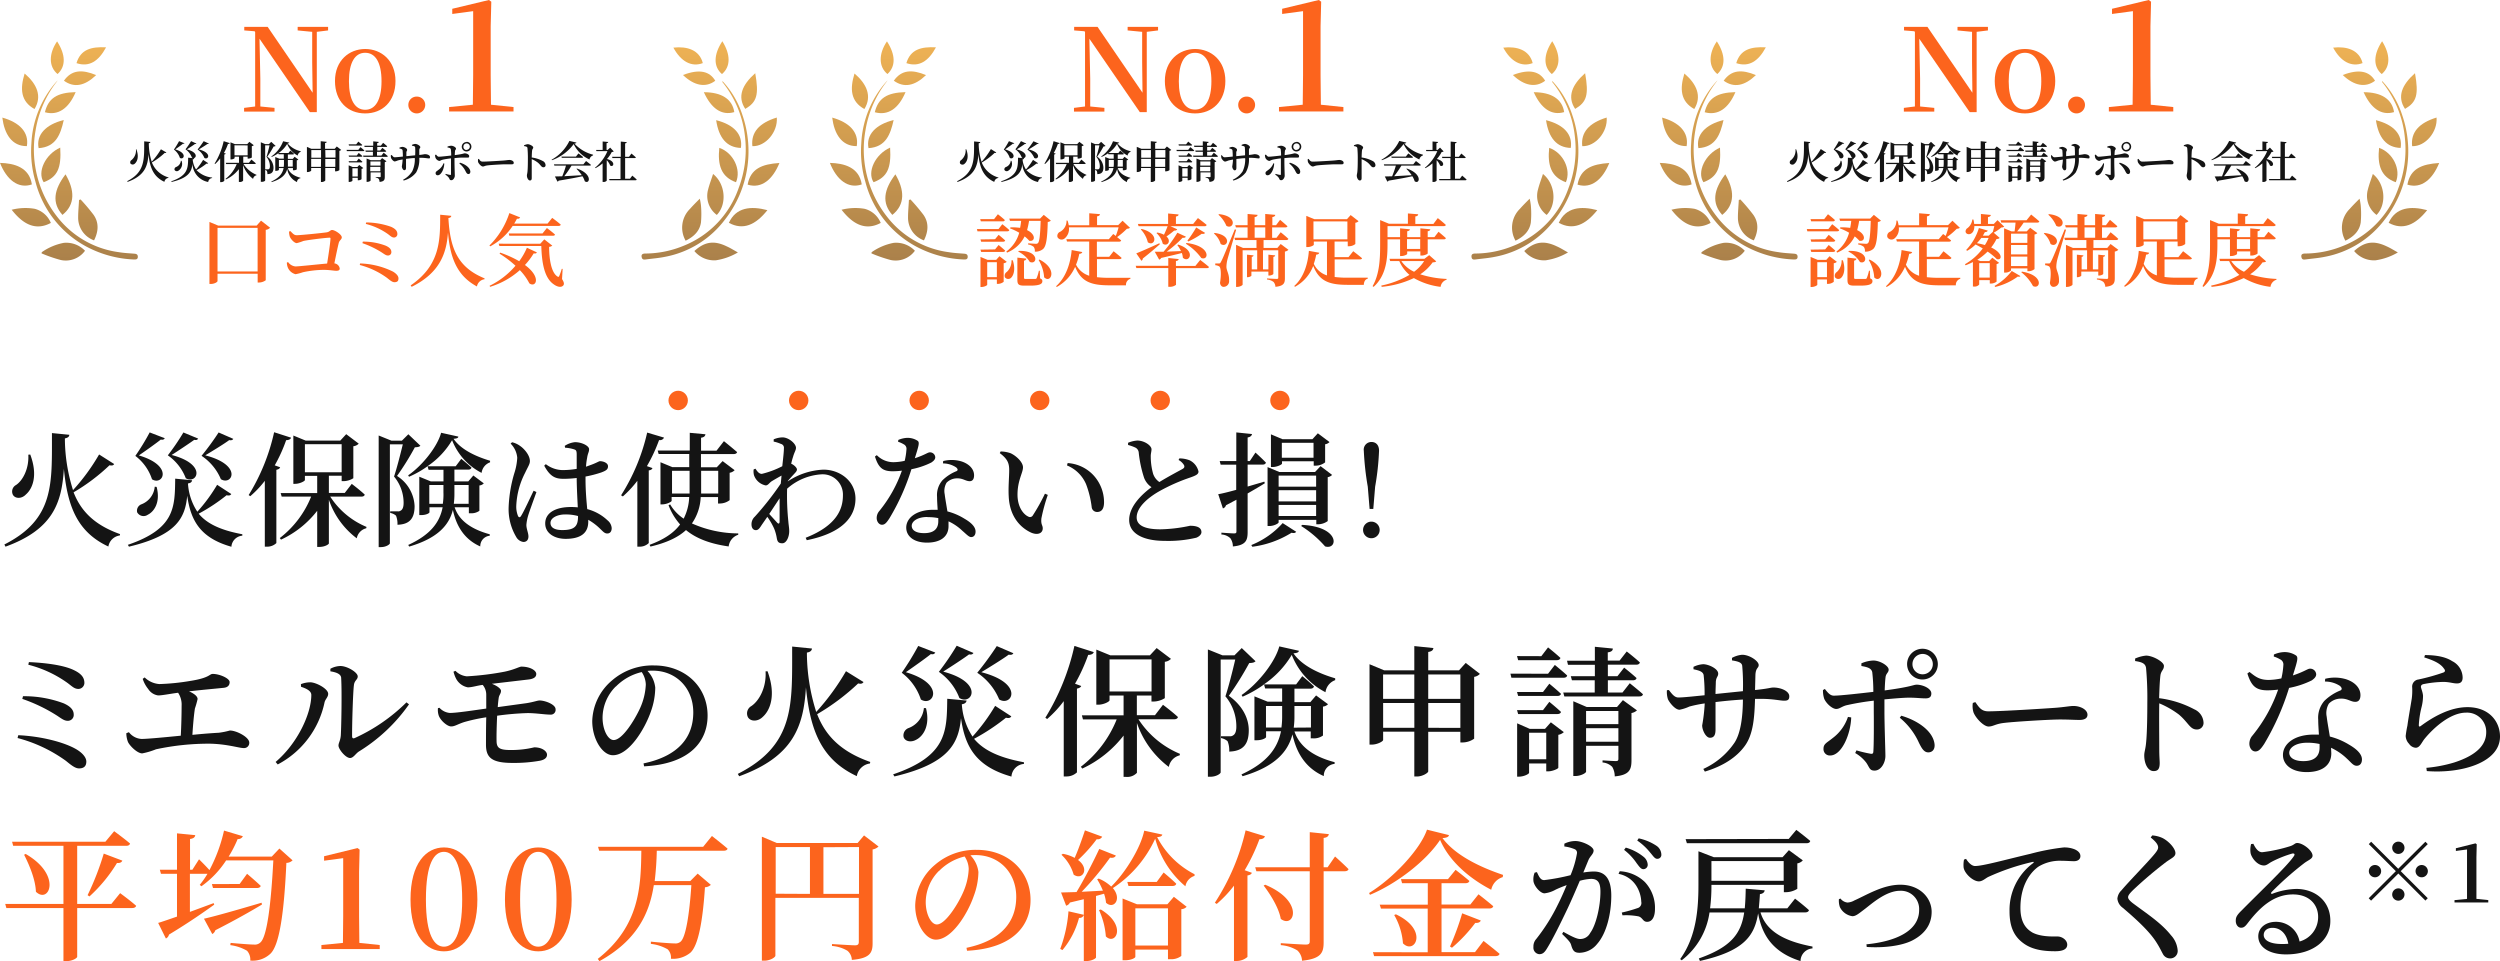 <svg xmlns="http://www.w3.org/2000/svg" xmlns:xlink="http://www.w3.org/1999/xlink" viewBox="0 0 569.36 218.9"><defs><style>.cls-1{fill:#141414;}.cls-2{fill:#fc641d;}.cls-3{fill:url(#名称未設定グラデーション_12);}.cls-4{fill:url(#名称未設定グラデーション_12-2);}.cls-5{fill:url(#名称未設定グラデーション_12-3);}.cls-6{fill:url(#名称未設定グラデーション_12-4);}.cls-7{fill:url(#名称未設定グラデーション_12-5);}.cls-8{fill:url(#名称未設定グラデーション_12-6);}.cls-9{fill:url(#名称未設定グラデーション_12-7);}.cls-10{fill:url(#名称未設定グラデーション_12-8);}.cls-11{fill:url(#名称未設定グラデーション_12-9);}.cls-12{fill:url(#名称未設定グラデーション_12-10);}.cls-13{fill:url(#名称未設定グラデーション_12-11);}.cls-14{fill:url(#名称未設定グラデーション_12-12);}.cls-15{fill:url(#名称未設定グラデーション_12-13);}.cls-16{fill:url(#名称未設定グラデーション_12-14);}.cls-17{fill:url(#名称未設定グラデーション_12-15);}.cls-18{fill:url(#名称未設定グラデーション_12-16);}.cls-19{fill:url(#名称未設定グラデーション_12-17);}.cls-20{fill:url(#名称未設定グラデーション_12-18);}.cls-21{fill:url(#名称未設定グラデーション_12-19);}.cls-22{fill:url(#名称未設定グラデーション_12-20);}.cls-23{fill:url(#名称未設定グラデーション_12-21);}.cls-24{fill:url(#名称未設定グラデーション_12-22);}.cls-25{fill:url(#名称未設定グラデーション_12-23);}.cls-26{fill:url(#名称未設定グラデーション_12-24);}.cls-27{fill:url(#名称未設定グラデーション_12-25);}.cls-28{fill:url(#名称未設定グラデーション_12-26);}.cls-29{fill:url(#名称未設定グラデーション_12-27);}.cls-30{fill:url(#名称未設定グラデーション_12-28);}.cls-31{fill:url(#名称未設定グラデーション_12-29);}.cls-32{fill:url(#名称未設定グラデーション_12-30);}.cls-33{fill:url(#名称未設定グラデーション_12-31);}.cls-34{fill:url(#名称未設定グラデーション_12-32);}.cls-35{fill:url(#名称未設定グラデーション_12-33);}.cls-36{fill:url(#名称未設定グラデーション_12-34);}.cls-37{fill:url(#名称未設定グラデーション_12-35);}.cls-38{fill:url(#名称未設定グラデーション_12-36);}.cls-39{fill:url(#名称未設定グラデーション_12-37);}.cls-40{fill:url(#名称未設定グラデーション_12-38);}.cls-41{fill:url(#名称未設定グラデーション_12-39);}.cls-42{fill:url(#名称未設定グラデーション_12-40);}.cls-43{fill:url(#名称未設定グラデーション_12-41);}.cls-44{fill:url(#名称未設定グラデーション_12-42);}.cls-45{fill:url(#名称未設定グラデーション_12-43);}.cls-46{fill:url(#名称未設定グラデーション_12-44);}.cls-47{fill:url(#名称未設定グラデーション_12-45);}.cls-48{fill:url(#名称未設定グラデーション_12-46);}.cls-49{fill:url(#名称未設定グラデーション_12-47);}.cls-50{fill:url(#名称未設定グラデーション_12-48);}.cls-51{fill:url(#名称未設定グラデーション_12-49);}.cls-52{fill:url(#名称未設定グラデーション_12-50);}.cls-53{fill:url(#名称未設定グラデーション_12-51);}.cls-54{fill:url(#名称未設定グラデーション_12-52);}.cls-55{fill:url(#名称未設定グラデーション_12-53);}.cls-56{fill:url(#名称未設定グラデーション_12-54);}.cls-57{fill:url(#名称未設定グラデーション_12-55);}.cls-58{fill:url(#名称未設定グラデーション_12-56);}.cls-59{fill:url(#名称未設定グラデーション_12-57);}.cls-60{fill:url(#名称未設定グラデーション_12-58);}.cls-61{fill:url(#名称未設定グラデーション_12-59);}.cls-62{fill:url(#名称未設定グラデーション_12-60);}.cls-63{fill:url(#名称未設定グラデーション_12-61);}.cls-64{fill:url(#名称未設定グラデーション_12-62);}.cls-65{fill:url(#名称未設定グラデーション_12-63);}.cls-66{fill:url(#名称未設定グラデーション_12-64);}.cls-67{fill:url(#名称未設定グラデーション_12-65);}.cls-68{fill:url(#名称未設定グラデーション_12-66);}.cls-69{fill:url(#名称未設定グラデーション_12-67);}.cls-70{fill:url(#名称未設定グラデーション_12-68);}.cls-71{fill:url(#名称未設定グラデーション_12-69);}.cls-72{fill:url(#名称未設定グラデーション_12-70);}.cls-73{fill:url(#名称未設定グラデーション_12-71);}.cls-74{fill:url(#名称未設定グラデーション_12-72);}.cls-75{fill:url(#名称未設定グラデーション_12-73);}.cls-76{fill:url(#名称未設定グラデーション_12-74);}.cls-77{fill:url(#名称未設定グラデーション_12-75);}.cls-78{fill:url(#名称未設定グラデーション_12-76);}.cls-79{fill:url(#名称未設定グラデーション_12-77);}.cls-80{fill:url(#名称未設定グラデーション_12-78);}.cls-81{fill:url(#名称未設定グラデーション_12-79);}.cls-82{fill:url(#名称未設定グラデーション_12-80);}.cls-83{fill:url(#名称未設定グラデーション_12-81);}.cls-84{fill:url(#名称未設定グラデーション_12-82);}.cls-85{fill:url(#名称未設定グラデーション_12-83);}.cls-86{fill:url(#名称未設定グラデーション_12-84);}</style><linearGradient id="名称未設定グラデーション_12" x1="158.27" y1="61.03" x2="158.27" y2="11" gradientUnits="userSpaceOnUse"><stop offset="0" stop-color="#a87f4a"/><stop offset="1" stop-color="#edb154"/></linearGradient><linearGradient id="名称未設定グラデーション_12-2" x1="157.51" y1="61.03" x2="157.51" y2="11" xlink:href="#名称未設定グラデーション_12"/><linearGradient id="名称未設定グラデーション_12-3" x1="163.12" y1="61.03" x2="163.12" y2="11" xlink:href="#名称未設定グラデーション_12"/><linearGradient id="名称未設定グラデーション_12-4" x1="162.93" y1="61.03" x2="162.93" y2="11" xlink:href="#名称未設定グラデーション_12"/><linearGradient id="名称未設定グラデーション_12-5" x1="170.39" y1="61.03" x2="170.39" y2="11" xlink:href="#名称未設定グラデーション_12"/><linearGradient id="名称未設定グラデーション_12-6" x1="173.89" y1="61.03" x2="173.89" y2="11" xlink:href="#名称未設定グラデーション_12"/><linearGradient id="名称未設定グラデーション_12-7" x1="165.87" y1="61.03" x2="165.87" y2="11" xlink:href="#名称未設定グラデーション_12"/><linearGradient id="名称未設定グラデーション_12-8" x1="174.12" y1="61.03" x2="174.12" y2="11" xlink:href="#名称未設定グラデーション_12"/><linearGradient id="名称未設定グラデーション_12-9" x1="165.95" y1="61.03" x2="165.95" y2="11" xlink:href="#名称未設定グラデーション_12"/><linearGradient id="名称未設定グラデーション_12-10" x1="170.6" y1="61.03" x2="170.6" y2="11" xlink:href="#名称未設定グラデーション_12"/><linearGradient id="名称未設定グラデーション_12-11" x1="163.76" y1="61.03" x2="163.76" y2="11" xlink:href="#名称未設定グラデーション_12"/><linearGradient id="名称未設定グラデーション_12-12" x1="156.71" y1="61.03" x2="156.71" y2="11" xlink:href="#名称未設定グラデーション_12"/><linearGradient id="名称未設定グラデーション_12-13" x1="159.22" y1="61.03" x2="159.22" y2="11" xlink:href="#名称未設定グラデーション_12"/><linearGradient id="名称未設定グラデーション_12-14" x1="164.46" y1="61.03" x2="164.46" y2="11" xlink:href="#名称未設定グラデーション_12"/><linearGradient id="名称未設定グラデーション_12-15" x1="19.24" y1="61.03" x2="19.24" y2="11" xlink:href="#名称未設定グラデーション_12"/><linearGradient id="名称未設定グラデーション_12-16" x1="14.39" y1="61.03" x2="14.39" y2="11" xlink:href="#名称未設定グラデーション_12"/><linearGradient id="名称未設定グラデーション_12-17" x1="20" y1="61.03" x2="20" y2="11" xlink:href="#名称未設定グラデーション_12"/><linearGradient id="名称未設定グラデーション_12-18" x1="7.12" y1="61.03" x2="7.12" y2="11" xlink:href="#名称未設定グラデーション_12"/><linearGradient id="名称未設定グラデーション_12-19" x1="14.54" y1="61.03" x2="14.54" y2="11" xlink:href="#名称未設定グラデーション_12"/><linearGradient id="名称未設定グラデーション_12-20" x1="3.63" y1="61.03" x2="3.63" y2="11" xlink:href="#名称未設定グラデーション_12"/><linearGradient id="名称未設定グラデーション_12-21" x1="11.6" y1="61.03" x2="11.6" y2="11" xlink:href="#名称未設定グラデーション_12"/><linearGradient id="名称未設定グラデーション_12-22" x1="3.37" y1="61.03" x2="3.37" y2="11" xlink:href="#名称未設定グラデーション_12"/><linearGradient id="名称未設定グラデーション_12-23" x1="11.61" y1="61.03" x2="11.61" y2="11" xlink:href="#名称未設定グラデーション_12"/><linearGradient id="名称未設定グラデーション_12-24" x1="6.85" y1="61.03" x2="6.85" y2="11" xlink:href="#名称未設定グラデーション_12"/><linearGradient id="名称未設定グラデーション_12-25" x1="13.72" y1="61.03" x2="13.72" y2="11" xlink:href="#名称未設定グラデーション_12"/><linearGradient id="名称未設定グラデーション_12-26" x1="20.79" y1="61.03" x2="20.79" y2="11" xlink:href="#名称未設定グラデーション_12"/><linearGradient id="名称未設定グラデーション_12-27" x1="18.23" y1="61.03" x2="18.23" y2="11" xlink:href="#名称未設定グラデーション_12"/><linearGradient id="名称未設定グラデーション_12-28" x1="13.06" y1="61.03" x2="13.06" y2="11" xlink:href="#名称未設定グラデーション_12"/><linearGradient id="名称未設定グラデーション_12-29" x1="347.27" y1="61.03" x2="347.27" y2="11" xlink:href="#名称未設定グラデーション_12"/><linearGradient id="名称未設定グラデーション_12-30" x1="346.51" y1="61.03" x2="346.51" y2="11" xlink:href="#名称未設定グラデーション_12"/><linearGradient id="名称未設定グラデーション_12-31" x1="352.12" y1="61.03" x2="352.12" y2="11" xlink:href="#名称未設定グラデーション_12"/><linearGradient id="名称未設定グラデーション_12-32" x1="351.93" y1="61.03" x2="351.93" y2="11" xlink:href="#名称未設定グラデーション_12"/><linearGradient id="名称未設定グラデーション_12-33" x1="359.39" y1="61.03" x2="359.39" y2="11" xlink:href="#名称未設定グラデーション_12"/><linearGradient id="名称未設定グラデーション_12-34" x1="362.89" y1="61.03" x2="362.89" y2="11" xlink:href="#名称未設定グラデーション_12"/><linearGradient id="名称未設定グラデーション_12-35" x1="354.87" y1="61.03" x2="354.87" y2="11" xlink:href="#名称未設定グラデーション_12"/><linearGradient id="名称未設定グラデーション_12-36" x1="363.12" y1="61.03" x2="363.12" y2="11" xlink:href="#名称未設定グラデーション_12"/><linearGradient id="名称未設定グラデーション_12-37" x1="354.95" y1="61.03" x2="354.95" y2="11" xlink:href="#名称未設定グラデーション_12"/><linearGradient id="名称未設定グラデーション_12-38" x1="359.6" y1="61.03" x2="359.6" y2="11" xlink:href="#名称未設定グラデーション_12"/><linearGradient id="名称未設定グラデーション_12-39" x1="352.76" y1="61.03" x2="352.76" y2="11" xlink:href="#名称未設定グラデーション_12"/><linearGradient id="名称未設定グラデーション_12-40" x1="345.71" y1="61.03" x2="345.71" y2="11" xlink:href="#名称未設定グラデーション_12"/><linearGradient id="名称未設定グラデーション_12-41" x1="348.22" y1="61.03" x2="348.22" y2="11" xlink:href="#名称未設定グラデーション_12"/><linearGradient id="名称未設定グラデーション_12-42" x1="353.46" y1="61.03" x2="353.46" y2="11" xlink:href="#名称未設定グラデーション_12"/><linearGradient id="名称未設定グラデーション_12-43" x1="208.24" y1="61.03" x2="208.24" y2="11" xlink:href="#名称未設定グラデーション_12"/><linearGradient id="名称未設定グラデーション_12-44" x1="203.39" y1="61.03" x2="203.39" y2="11" xlink:href="#名称未設定グラデーション_12"/><linearGradient id="名称未設定グラデーション_12-45" x1="209" y1="61.03" x2="209" y2="11" xlink:href="#名称未設定グラデーション_12"/><linearGradient id="名称未設定グラデーション_12-46" x1="196.12" y1="61.03" x2="196.12" y2="11" xlink:href="#名称未設定グラデーション_12"/><linearGradient id="名称未設定グラデーション_12-47" x1="203.54" y1="61.03" x2="203.54" y2="11" xlink:href="#名称未設定グラデーション_12"/><linearGradient id="名称未設定グラデーション_12-48" x1="192.63" y1="61.03" x2="192.63" y2="11" xlink:href="#名称未設定グラデーション_12"/><linearGradient id="名称未設定グラデーション_12-49" x1="200.6" y1="61.03" x2="200.6" y2="11" xlink:href="#名称未設定グラデーション_12"/><linearGradient id="名称未設定グラデーション_12-50" x1="192.37" y1="61.03" x2="192.37" y2="11" xlink:href="#名称未設定グラデーション_12"/><linearGradient id="名称未設定グラデーション_12-51" x1="200.61" y1="61.03" x2="200.61" y2="11" xlink:href="#名称未設定グラデーション_12"/><linearGradient id="名称未設定グラデーション_12-52" x1="195.85" y1="61.03" x2="195.85" y2="11" xlink:href="#名称未設定グラデーション_12"/><linearGradient id="名称未設定グラデーション_12-53" x1="202.72" y1="61.03" x2="202.72" y2="11" xlink:href="#名称未設定グラデーション_12"/><linearGradient id="名称未設定グラデーション_12-54" x1="209.79" y1="61.03" x2="209.79" y2="11" xlink:href="#名称未設定グラデーション_12"/><linearGradient id="名称未設定グラデーション_12-55" x1="207.23" y1="61.03" x2="207.23" y2="11" xlink:href="#名称未設定グラデーション_12"/><linearGradient id="名称未設定グラデーション_12-56" x1="202.06" y1="61.03" x2="202.06" y2="11" xlink:href="#名称未設定グラデーション_12"/><linearGradient id="名称未設定グラデーション_12-57" x1="536.27" y1="61.03" x2="536.27" y2="11" xlink:href="#名称未設定グラデーション_12"/><linearGradient id="名称未設定グラデーション_12-58" x1="535.51" y1="61.03" x2="535.51" y2="11" xlink:href="#名称未設定グラデーション_12"/><linearGradient id="名称未設定グラデーション_12-59" x1="541.12" y1="61.03" x2="541.12" y2="11" xlink:href="#名称未設定グラデーション_12"/><linearGradient id="名称未設定グラデーション_12-60" x1="540.93" y1="61.03" x2="540.93" y2="11" xlink:href="#名称未設定グラデーション_12"/><linearGradient id="名称未設定グラデーション_12-61" x1="548.39" y1="61.03" x2="548.39" y2="11" xlink:href="#名称未設定グラデーション_12"/><linearGradient id="名称未設定グラデーション_12-62" x1="551.89" y1="61.03" x2="551.89" y2="11" xlink:href="#名称未設定グラデーション_12"/><linearGradient id="名称未設定グラデーション_12-63" x1="543.87" y1="61.03" x2="543.87" y2="11" xlink:href="#名称未設定グラデーション_12"/><linearGradient id="名称未設定グラデーション_12-64" x1="552.12" y1="61.03" x2="552.12" y2="11" xlink:href="#名称未設定グラデーション_12"/><linearGradient id="名称未設定グラデーション_12-65" x1="543.95" y1="61.03" x2="543.95" y2="11" xlink:href="#名称未設定グラデーション_12"/><linearGradient id="名称未設定グラデーション_12-66" x1="548.6" y1="61.03" x2="548.6" y2="11" xlink:href="#名称未設定グラデーション_12"/><linearGradient id="名称未設定グラデーション_12-67" x1="541.76" y1="61.03" x2="541.76" y2="11" xlink:href="#名称未設定グラデーション_12"/><linearGradient id="名称未設定グラデーション_12-68" x1="534.71" y1="61.03" x2="534.71" y2="11" xlink:href="#名称未設定グラデーション_12"/><linearGradient id="名称未設定グラデーション_12-69" x1="537.22" y1="61.03" x2="537.22" y2="11" xlink:href="#名称未設定グラデーション_12"/><linearGradient id="名称未設定グラデーション_12-70" x1="542.46" y1="61.03" x2="542.46" y2="11" xlink:href="#名称未設定グラデーション_12"/><linearGradient id="名称未設定グラデーション_12-71" x1="397.24" y1="61.03" x2="397.24" y2="11" xlink:href="#名称未設定グラデーション_12"/><linearGradient id="名称未設定グラデーション_12-72" x1="392.39" y1="61.03" x2="392.39" y2="11" xlink:href="#名称未設定グラデーション_12"/><linearGradient id="名称未設定グラデーション_12-73" x1="398" y1="61.03" x2="398" y2="11" xlink:href="#名称未設定グラデーション_12"/><linearGradient id="名称未設定グラデーション_12-74" x1="385.12" y1="61.03" x2="385.12" y2="11" xlink:href="#名称未設定グラデーション_12"/><linearGradient id="名称未設定グラデーション_12-75" x1="392.54" y1="61.03" x2="392.54" y2="11" xlink:href="#名称未設定グラデーション_12"/><linearGradient id="名称未設定グラデーション_12-76" x1="381.63" y1="61.03" x2="381.63" y2="11" xlink:href="#名称未設定グラデーション_12"/><linearGradient id="名称未設定グラデーション_12-77" x1="389.6" y1="61.03" x2="389.6" y2="11" xlink:href="#名称未設定グラデーション_12"/><linearGradient id="名称未設定グラデーション_12-78" x1="381.37" y1="61.03" x2="381.37" y2="11" xlink:href="#名称未設定グラデーション_12"/><linearGradient id="名称未設定グラデーション_12-79" x1="389.61" y1="61.03" x2="389.61" y2="11" xlink:href="#名称未設定グラデーション_12"/><linearGradient id="名称未設定グラデーション_12-80" x1="384.85" y1="61.03" x2="384.85" y2="11" xlink:href="#名称未設定グラデーション_12"/><linearGradient id="名称未設定グラデーション_12-81" x1="391.72" y1="61.03" x2="391.72" y2="11" xlink:href="#名称未設定グラデーション_12"/><linearGradient id="名称未設定グラデーション_12-82" x1="398.79" y1="61.03" x2="398.79" y2="11" xlink:href="#名称未設定グラデーション_12"/><linearGradient id="名称未設定グラデーション_12-83" x1="396.23" y1="61.03" x2="396.23" y2="11" xlink:href="#名称未設定グラデーション_12"/><linearGradient id="名称未設定グラデーション_12-84" x1="391.06" y1="61.03" x2="391.06" y2="11" xlink:href="#名称未設定グラデーション_12"/></defs><g id="レイヤー_2" data-name="レイヤー 2"><g id="contents"><path class="cls-1" d="M26,105.68c-.17.28-.42.42-1.06.28a44,44,0,0,1-8.18,6.16c1.76,4.51,5,7.53,10.58,9.52l-.05.31a3.05,3.05,0,0,0-2.61,2.52c-7-3.28-9.29-9-10.13-17.7-.48,7.81-2.52,13.81-13.3,17.73L1,124c11.48-5.82,10.81-13.89,10.83-25.37l3.95.39c0,.42-.33.7-1,.82v.44a39.45,39.45,0,0,0,1.85,11.34,46.1,46.1,0,0,0,5.94-8.12ZM6.89,103.52c1.79,4.76.53,7.79-1,9.1-.95,1-2.38,1-2.94.09a1.68,1.68,0,0,1,.68-2.24c1.54-1,3-3.7,2.82-6.92Z"/><path class="cls-1" d="M52.67,112.51c-.17.28-.42.42-1.07.28a41.58,41.58,0,0,1-6.35,4.2c1.84,2.24,4.92,3.75,9.94,4.68l0,.33a2.71,2.71,0,0,0-2.49,2.52c-7.06-2-9.27-5.93-10.06-11.64-.47,5-2.32,9-13.27,11.62l-.25-.42c10.75-3.67,10.7-8.57,10.78-15.07l3.86.37c-.08.39-.33.64-.95.72a13.19,13.19,0,0,0,2.13,6.44,37.4,37.4,0,0,0,4.51-6.13ZM37.52,99.8c-.14.28-.42.42-.9.31-.92.75-3.47,2.57-5,3.61,8.09,2.38,5.4,7,3,5.43a10.91,10.91,0,0,0-3.8-5.32,52.48,52.48,0,0,0,3.27-5.35Zm-1.85,11.09c.92,3.47-.56,5.63-2,6.33a1.67,1.67,0,0,1-2.43-.54,1.56,1.56,0,0,1,1-1.84,4.74,4.74,0,0,0,3-4Zm9.46-11c-.14.26-.42.4-.89.28-1,.73-3.61,2.47-5.15,3.45,8.31,2.18,5.68,6.8,3.22,5.29a11.23,11.23,0,0,0-4.09-5.21,51.33,51.33,0,0,0,3.55-5.21Zm8,.06c-.14.25-.42.39-.93.28-.95.73-3.81,2.49-5.46,3.47,8.68,2.24,6.08,7,3.56,5.43a11.94,11.94,0,0,0-4.4-5.32,59.43,59.43,0,0,0,3.89-5.32Z"/><path class="cls-1" d="M62.94,107v16.68a3,3,0,0,1-2.15.82h-.48v-15A22.51,22.51,0,0,1,57,113l-.37-.25a46.13,46.13,0,0,0,5.8-14.31l3.86,1.24c-.11.33-.47.56-1.12.56a35,35,0,0,1-2.6,5.74l1.23.44C63.7,106.72,63.45,106.88,62.94,107Zm20.13,5.65c-.08.31-.36.45-.78.45H75.21A18.07,18.07,0,0,0,83.47,120l-.06.31a2.89,2.89,0,0,0-2.16,2.29,18.34,18.34,0,0,1-6.35-8.79v9.94c0,.2-.87.81-2.19.81h-.47v-8.23A22.26,22.26,0,0,1,64,122.9l-.28-.36a22.41,22.41,0,0,0,7.14-9.44H64.15l-.23-.81h8.32v-3.92h-2.8v.95c0,.25-1.15.87-2.27.87h-.36v-11l2.8,1.15H77.5l1.35-1.46,2.85,2.16a2,2,0,0,1-1.23.59v7.28a4.3,4.3,0,0,1-2.21.67h-.45v-1.23H74.9v3.92h3.61l1.6-2.07S82,111.62,83.07,112.65ZM69.44,101.17v6.39h8.37v-6.39Z"/><path class="cls-1" d="M86.24,99.18l2.91,1.18h2.38L93,98.9l2.74,2.61c-.22.25-.59.33-1.26.36a62.52,62.52,0,0,1-4.06,6.53,8.56,8.56,0,0,1,4,6.86c0,2.66-1,4.17-3.9,4.25a5,5,0,0,0-.33-2.07,2.66,2.66,0,0,0-1.32-.62v-.36h1.74a.92.92,0,0,0,.64-.17c.42-.22.67-.78.67-1.76a9.35,9.35,0,0,0-2.18-6c.62-1.82,1.46-5.12,2-7.34H88.79v22.54c0,.23-.82.87-2.08.87h-.47V99.18Zm17.55,7,1.26-1.68s1.46,1.17,2.33,2c-.09.31-.34.45-.73.45h-3.16v2.69h3.16l1.15-1.35,2.38,1.79a1.52,1.52,0,0,1-1,.48v5.77a3.07,3.07,0,0,1-2,.56h-.4v-1.37h-3.24c.84,2.57,3.13,4.84,8,6.16l0,.33a2.38,2.38,0,0,0-2.16,2.44c-4-1.77-5.57-5.18-6.24-8.32-.84,3.33-3.28,6.39-9.94,8.35l-.23-.37c5.27-2.41,7.2-5.32,7.84-8.59h-3v1.14c0,.2-.72.65-1.93.65h-.39v-8.74l2.63,1.07H101V107H97.61l-.23-.81h6.41Zm-6.41,0a22.28,22.28,0,0,1-4.23,2.4l-.19-.33c3.3-2.27,6.69-6.61,7.5-9.69l3.92.87c0,.31-.33.45-1.09.5,1.71,2.52,5.24,4.09,8.32,5l0,.36a2.94,2.94,0,0,0-1.93,2.41,14.2,14.2,0,0,1-6.72-7.45A18.48,18.48,0,0,1,97.38,106.16Zm3.61,6.21v-1.93H97.77v4.28h3.08A15,15,0,0,0,101,112.37Zm5.74,2.35v-4.28h-3.24v1.9a17.18,17.18,0,0,1-.14,2.38Z"/><path class="cls-1" d="M116.62,100.72a5,5,0,0,1,1.87.87c.76.51,2.19,2,2.19,3.42,0,.7-.42,1.23-1.1,2.69a18,18,0,0,0-2,7.44,5.69,5.69,0,0,0,.39,2.36c.17.36.45.42.7,0,.65-1,2.16-4.32,2.86-5.74l.64.3c-.53,1.49-1.6,4.4-1.9,5.41a10.21,10.21,0,0,0-.39,2.07c0,.92.47,1.85.47,2.63s-.42,1.26-1.15,1.26a2.21,2.21,0,0,1-1.65-1.17,12.39,12.39,0,0,1-1.71-6.81,31.13,31.13,0,0,1,1.29-7.67,13.58,13.58,0,0,0,.67-3.53,5.16,5.16,0,0,0-1.51-3.22Zm12,.82a5.19,5.19,0,0,1,2.32-.84c1.6,0,3.22.86,3.22,1.59s-.28.84-.45,2a15,15,0,0,0-.25,2l.7-.26c1.65-.56,2.24-1,2.46-1,.82,0,1.85.42,1.85,1.15s-.42,1-1.56,1.43a26.54,26.54,0,0,1-3.56.92v.62c0,2.63.22,5,.39,6.8a10.6,10.6,0,0,1,4.65,2.58,2.49,2.49,0,0,1,.92,1.73c0,.79-.39,1.24-1,1.24s-.93-.4-1.68-1.12a12.89,12.89,0,0,0-2.66-2v.45c0,2.43-1.54,3.89-5.15,3.89-2.52,0-4.65-1.26-4.65-3.5,0-2.61,2.66-3.75,5.82-3.75a13.71,13.71,0,0,1,1.6.08c-.09-1.85-.23-4.34-.25-6.44v-.25a26.27,26.27,0,0,1-2.89.19c-1.76,0-3.08-.3-4.51-3l.37-.34a6.43,6.43,0,0,0,3.83,1.35,19.25,19.25,0,0,0,3.2-.28v-3.22c0-1-.17-1.07-.65-1.24a8.62,8.62,0,0,0-2-.36Zm.08,15.62c-1.62,0-3.33.7-3.33,1.93s1.23,1.63,2.71,1.63c2.92,0,3.56-1,3.56-3.11v-.09A10.87,10.87,0,0,0,128.74,117.16Z"/><path class="cls-1" d="M151.23,99.66a1,1,0,0,1-1.13.56,36.42,36.42,0,0,1-2.77,5.94l1.26.44c-.08.28-.33.45-.84.54v16.54a2.94,2.94,0,0,1-2.13.82h-.47v-15a24.62,24.62,0,0,1-3.3,3.56l-.4-.26a45.42,45.42,0,0,0,5.94-14.28Zm9.43-.76c-.06.4-.28.68-1,.79v2.94h3.53l1.68-2.16s1.85,1.49,3,2.49c-.08.31-.39.45-.78.45h-7.45v3h3.61l1.32-1.4,2.74,2.07a2,2,0,0,1-1.14.59v6.24a3.74,3.74,0,0,1-2.19.76h-.45v-1.46h-3.95a11.3,11.3,0,0,1-2,6,26.13,26.13,0,0,0,10.55,2.27v.31a3.18,3.18,0,0,0-2.18,2.66c-4.15-.59-7.34-1.77-9.72-3.73-1.79,1.66-4.42,2.89-8.09,3.76l-.2-.4c3.28-1.2,5.52-2.71,6.95-4.64a14.14,14.14,0,0,1-2.63-4.37l.36-.2a10,10,0,0,0,3.08,3.25,11.76,11.76,0,0,0,1.26-4.93h-4v.87c0,.22-1.12.81-2.18.81h-.36v-9.6l2.71,1.12h3.84v-3H150l-.22-.78h7.31V98.57Zm-3.61,13.5v-5.18h-4v5.18Zm6.52-5.18h-3.89v5.18h3.89Z"/><path class="cls-1" d="M174.38,110.55a3.55,3.55,0,0,1-2.66-2.32,3.47,3.47,0,0,1-.08-1.32l.42-.17c.47.76.87,1.18,1.45,1.18a20.66,20.66,0,0,0,4.65-1.74c.2-1.82.37-3.33.37-4.08a.89.89,0,0,0-.68-1,8,8,0,0,0-1.65-.53v-.51a5.38,5.38,0,0,1,2-.45c1.42,0,3.08,1.43,3.08,2.38,0,.54-.37,1-.65,2a14,14,0,0,0-.44,1.63l.14.05c.56.28,1.17.87,1.17,1.24s-.28.64-.67,1.06-.92,1-1.4,1.57v.08a15.71,15.71,0,0,1,8.12-2.66c3.75,0,7.28,2.61,7.28,6.61s-2.8,7.78-11.09,9.46l-.25-.56c7.14-2.8,8.48-6.6,8.48-9.63a4.61,4.61,0,0,0-4.93-4.81,12.91,12.91,0,0,0-7.78,3.27,57.3,57.3,0,0,0,.28,7.45c.08,1,.2,1.48.2,2.21,0,1.35-.65,2.77-1.57,2.77s-1.12-.42-1.26-1.17a10.17,10.17,0,0,0-.56-2.07,14.59,14.59,0,0,0-1.6-2.78l-1.26,1.82c-.42.65-.75,1.21-1.34,1.21s-1-.48-1-1.32a2.34,2.34,0,0,1,.76-1.76,68.23,68.23,0,0,0,5.91-7.53l.17-1.82c-.85.47-1.68.95-2.22,1.28S174.94,110.55,174.38,110.55Zm.81,6.5,1.82,2c.31.31.51.25.54-.25,0-1.1,0-3.2,0-5.32Z"/><path class="cls-1" d="M204.59,100.19a5.76,5.76,0,0,1,2-.47,4.19,4.19,0,0,1,2.35.64c.56.36.31,1.09-.59,4,2.3-.75,2.94-1.34,3.39-1.34a1.19,1.19,0,0,1,1.26,1.12c0,.56-.5.92-.9,1.2a17.27,17.27,0,0,1-4.53,1.52,50.6,50.6,0,0,1-5,11.17c-.59.89-1,1.48-1.7,1.48s-1.21-.75-1.21-1.54a2.45,2.45,0,0,1,.62-1.62,30.28,30.28,0,0,0,5.12-9.16,17.13,17.13,0,0,1-2.07.14c-2.24,0-3.25-.73-4.06-3.36l.42-.31a5.28,5.28,0,0,0,3.83,1.6,12.41,12.41,0,0,0,2.52-.31,15.21,15.21,0,0,0,.4-2.6,1.14,1.14,0,0,0-.65-1.18,5.7,5.7,0,0,0-1.26-.56ZM214.81,105a7.89,7.89,0,0,1,4.15.08c1.82.59,2.88,1.79,2.88,3.16,0,.82-.31,1.35-1,1.35-.93,0-1.54-.7-2.95-.65a3.35,3.35,0,0,0-2.32,1,3.7,3.7,0,0,0-.42,2.61c.09.81.36,2.35.62,3.92a13.84,13.84,0,0,1,3.86,1.65c1.6.92,2.55,1.9,2.55,2.94,0,.87-.48,1.26-1,1.26s-1.09-.65-2-1.43a11.57,11.57,0,0,0-3.16-2.16l0,1.1c0,2.4-1.84,3.75-4.9,3.75s-4.73-1.51-4.73-3.42c0-2.18,2.24-4.06,6.16-4.06l1,0c-.06-1-.14-2-.14-2.94a5.12,5.12,0,0,1,1.23-3.78,9.82,9.82,0,0,1,3.25-2.1c.34-.22.22-.53-.14-.84a5.5,5.5,0,0,0-3-.9Zm-3.58,12.74c-2.41,0-3.59,1.06-3.59,2s.84,1.68,2.83,1.68c2.33,0,3.22-1.09,3.22-2.71V118A11.14,11.14,0,0,0,211.23,117.78Z"/><path class="cls-1" d="M227.69,103.19l.2-.37a7.09,7.09,0,0,1,2.27.4c1.23.56,2.82,2,2.82,3.22s-1.25,3-1.25,6.21c0,2.91,1.42,4.54,2.46,5a.74.74,0,0,0,1-.22,43.5,43.5,0,0,0,2.79-5l.65.28a40.26,40.26,0,0,0-1.46,5.35c-.14,1.48.31,1.51.31,2.27,0,1.06-1.06,1.62-2.58,1-2.23-1-4.95-3.41-5.17-8.28-.12-2.13.11-4.37.11-6S229.4,104.48,227.69,103.19Zm15.46,2.27a8.83,8.83,0,0,1,5.82,2.71,9.1,9.1,0,0,1,2.47,6.19c0,1.48-.51,2.24-1.6,2.24a1.23,1.23,0,0,1-1.2-1,22.22,22.22,0,0,0-1.29-5.32A8,8,0,0,0,243,106Z"/><path class="cls-1" d="M259,100.33c1.62,0,3.25,1.15,3.25,2,0,.53-.2,1-.17,1.71a14.47,14.47,0,0,0,.53,3.84,3.7,3.7,0,0,0,1.43,1.9c2-1.23,4.51-2.55,5.32-3,.36-.23.45-.45.31-.82a3.18,3.18,0,0,0-1.26-1.2l.19-.36a6.39,6.39,0,0,1,2.35.44,3.76,3.76,0,0,1,2,2.55c0,.62-.59.9-1.85,1.35a41.8,41.8,0,0,0-7.31,3.27c-2.38,1.4-4.92,3.53-4.92,5.83,0,1.68,1.59,2.71,5.4,2.71a34.84,34.84,0,0,0,6.75-.81c1.4,0,2.6.31,2.6,1.46,0,.5-.5,1-1.17,1.26a27.46,27.46,0,0,1-7.17.72c-4.87,0-8.12-1.62-8.12-4.78s3.05-5.94,5.09-7.45a4.49,4.49,0,0,1-1.68-2.1,27.45,27.45,0,0,1-1.23-5.77,1.4,1.4,0,0,0-.84-1.18,10.3,10.3,0,0,0-1.59-.56l0-.5A6.61,6.61,0,0,1,259,100.33Z"/><path class="cls-1" d="M281.54,111.56v-5.74H278l-.22-.81h3.78V98.48l3.58.37c-.08.39-.36.67-1,.78V105h.5l1.29-1.93s1.51,1.37,2.38,2.29c-.09.31-.37.45-.76.45h-3.41v5l3.8-1.12.12.36c-1,.65-2.36,1.43-3.92,2.33v8.79c0,1.9-.4,3-3.36,3.28a3.27,3.27,0,0,0-.56-1.85,3.14,3.14,0,0,0-2.05-.87v-.42s2.35.17,2.86.17.56-.14.56-.51v-7.16l-2.38,1.26a1.05,1.05,0,0,1-.7.72l-1.07-3.24C278.23,112.43,279.72,112.06,281.54,111.56Zm13.66,9.55c-.19.25-.45.36-1.06.22a22.26,22.26,0,0,1-8.93,3.19l-.23-.39a19,19,0,0,0,7.14-5Zm-6.52-14.73,2.69,1.12h8.12l1.26-1.34,2.63,2a1.8,1.8,0,0,1-1,.51v10a3.74,3.74,0,0,1-2.18.73h-.42v-1H291.2v.56c0,.25-1.07.84-2.13.84h-.39V106.38Zm.73-7.48,2.66,1.12h6.83l1.23-1.34,2.66,2a1.8,1.8,0,0,1-1,.5v4.12a3.52,3.52,0,0,1-2.15.75h-.45v-1h-7.22v.53c0,.22-1.12.78-2.16.78h-.36V98.9Zm10.33,11.93v-2.52H291.2v2.52Zm-8.54,3.36h8.54v-2.55H291.2Zm0,3.33h8.54V115H291.2Zm7.95-13.27v-3.41h-7.22v3.41Zm2.63,20.19a24.31,24.31,0,0,0-5.46-4.65l.25-.25C305.34,120,304.69,125.34,301.78,124.44Z"/><path class="cls-1" d="M310.43,120.69a1.89,1.89,0,0,1,3.78,0,1.89,1.89,0,0,1-3.78,0Zm1.07-9.86a64.36,64.36,0,0,1-.9-8.17,1.74,1.74,0,0,1,1.74-2c1,0,1.73.67,1.73,2a60,60,0,0,1-.89,8.17l-.42,5.07h-.84Z"/><path class="cls-1" d="M17.46,170.69c1.37.83,2.2,1.85,2.2,2.75S19.25,175,18,175c-.89,0-1.82-.77-3-1.73a33.14,33.14,0,0,0-11-5.19l.16-.64C9.17,167.65,14.64,169,17.46,170.69Zm-3-10.53c1.37.61,2.33,1.38,2.33,2.59a1.33,1.33,0,0,1-1.37,1.41c-.71,0-1.25-.38-2.34-1.12a37,37,0,0,0-8-3.87l.16-.61A25.63,25.63,0,0,1,14.45,160.16Zm3.45-3.26c-.92,0-1.34-.45-2.46-1.31a26.41,26.41,0,0,0-9-4.2l.13-.6c3.71.16,7.77.67,10.11,1.76,1.92.89,2.53,1.82,2.53,3A1.39,1.39,0,0,1,17.9,156.9Z"/><path class="cls-1" d="M29.36,166.75a3.88,3.88,0,0,0,2.88,1.54c1.25,0,5-.35,8.93-.74.13-2.17.19-5.18.19-6.78a4.85,4.85,0,0,0-.8-3c-2.14.29-3.65.61-4.54.61a3.2,3.2,0,0,1-2.27-1.47,7,7,0,0,1-1.25-2.31l.45-.32a5.32,5.32,0,0,0,3.36,1.51,50.59,50.59,0,0,0,7-.71c4.51-.7,4.35-1.6,5.15-1.6,1.53,0,3.84,1,3.84,1.86,0,.67-.36,1.22-1.41,1.31-1.22.13-4.51.42-7.84.8,1.09.48,1.95,1.09,1.95,1.76a22,22,0,0,1-.61,2.15c-.22,1.37-.44,3.8-.57,6,2.24-.23,4.38-.39,6-.48a17.1,17.1,0,0,0,2.53-.51c1.54,0,4.42,1.53,4.42,2.75a1.18,1.18,0,0,1-1.25,1.25c-1.09,0-3.81-.93-7.74-1a57.16,57.16,0,0,0-12.26,1.28,16.67,16.67,0,0,1-3.13.93c-1.12,0-2.82-1.7-3.24-2.59a5.58,5.58,0,0,1-.38-2Z"/><path class="cls-1" d="M68.53,155.81a6,6,0,0,1,2.21-.42c1.34.07,4,1.48,4,2.63,0,.77-.68,1.21-.84,2a20.75,20.75,0,0,1-10.65,14.08l-.48-.57c5-4.23,8.13-11,8.13-15.27,0-1-1.38-1.53-2.34-1.85Zm9-4.13c1.54,0,3.94,1.44,3.94,2.37,0,.77-.74.86-.87,2-.22,1.7-.44,9.28-.41,11.62,0,.45.22.58.61.41a40.46,40.46,0,0,0,11.77-8.12l.58.45a38.64,38.64,0,0,1-11.43,10.75c-.73.48-1.24,1.47-2,1.47-1,0-2.63-2-2.63-2.82,0-.64.39-1,.52-2.24.12-1.66.28-10,.09-13.12,0-.86-.9-1.31-2.46-1.56l0-.58A5,5,0,0,1,77.52,151.68Z"/><path class="cls-1" d="M100.08,161.19a3.61,3.61,0,0,0,2.37,1.18c1.54,0,5.31-.58,8.29-1v-3.07a3.49,3.49,0,0,0-.8-2.31h-.07c-1.12.13-2.36.55-3.32.55a3.8,3.8,0,0,1-2.69-2,7.29,7.29,0,0,1-.58-1.57l.45-.19a4.15,4.15,0,0,0,2.59,1.25,65.17,65.17,0,0,0,8.61-1.06c2.27-.48,3.36-1.15,3.81-1.15,2,0,3.39.87,3.39,1.67,0,.57-.35,1.05-1.6,1.24l-8.51,1c1.25.48,2.08,1.15,2.08,1.6,0,.64-.42.92-.52,1.6s-.16,1.28-.22,2.11l6.56-.9c1.79-.29,2.43-.61,3-.61,1.15,0,3.61.87,3.61,2a1.09,1.09,0,0,1-1.21,1.22c-1.19,0-3.3-.35-5.16-.35a62.61,62.61,0,0,0-6.94.6c-.1,2.15-.16,4.42-.13,5.67,0,1.6.55,2.14,3.14,2.14a21.88,21.88,0,0,0,5.44-.61c1.85,0,2.91.93,2.91,1.67s-.58,1.15-1.57,1.37a33.38,33.38,0,0,1-6.33.51c-4.77,0-6-1.28-6-4.15,0-1.32,0-3.84.06-6.24a40.17,40.17,0,0,0-5,1.08c-1.6.52-2.14,1-3,1s-2.36-1.28-2.81-2.44a4.09,4.09,0,0,1-.19-1.72Z"/><path class="cls-1" d="M149.23,156.61a16.39,16.39,0,0,1-1,5.44c-1.38,4-5,9.95-8.64,9.95-2.4,0-4.71-3.68-4.71-7.77a12.56,12.56,0,0,1,4.52-9.28,14.07,14.07,0,0,1,9.56-3.4c7,0,12.19,4.77,12.19,11.43,0,5.73-3.87,11-14.46,11.55l-.13-.67c8-1.67,11.33-6,11.33-11.62s-4-9.5-9.21-9.5c-.39,0-.8,0-1.22.06A6.5,6.5,0,0,1,149.23,156.61Zm-9-.26a10.13,10.13,0,0,0-3,7.08c0,2.78,1.22,5.11,2.53,5.11,2,0,4.83-4.67,6-7.23a14.61,14.61,0,0,0,1.32-5.4,5.4,5.4,0,0,0-.93-2.85A12.09,12.09,0,0,0,140.27,156.35Z"/><path class="cls-1" d="M196.66,155.33c-.2.32-.48.48-1.22.32a50.81,50.81,0,0,1-9.34,7c2,5.15,5.66,8.61,12.09,10.88l-.06.35a3.51,3.51,0,0,0-3,2.88c-8-3.74-10.62-10.3-11.58-20.22-.54,8.93-2.88,15.77-15.2,20.25l-.32-.54c13.12-6.66,12.35-15.87,12.38-29l4.52.45c-.07.48-.39.8-1.16.92v.52a45,45,0,0,0,2.12,13,53.8,53.8,0,0,0,6.78-9.28Zm-21.86-2.46c2,5.44.61,8.89-1.09,10.4-1.08,1.08-2.72,1.12-3.36.09a1.92,1.92,0,0,1,.77-2.56c1.76-1.18,3.46-4.22,3.23-7.9Z"/><path class="cls-1" d="M230.32,163.14c-.19.32-.48.48-1.22.32a47.56,47.56,0,0,1-7.26,4.8c2.11,2.56,5.63,4.28,11.36,5.34l0,.38a3.1,3.1,0,0,0-2.85,2.88c-8.06-2.27-10.59-6.78-11.49-13.31-.54,5.67-2.65,10.31-15.16,13.28l-.29-.48c12.29-4.19,12.22-9.79,12.32-17.21l4.41.41c-.09.45-.38.74-1.09.84a15.23,15.23,0,0,0,2.44,7.36,43.35,43.35,0,0,0,5.15-7ZM213,148.61c-.16.32-.48.48-1,.35-1.06.87-4,2.95-5.7,4.13,9.25,2.72,6.18,8,3.42,6.21a12.48,12.48,0,0,0-4.35-6.08,62.29,62.29,0,0,0,3.75-6.11Zm-2.11,12.67c1,4-.64,6.43-2.31,7.23-1.08.58-2.4.39-2.78-.61a1.79,1.79,0,0,1,1.18-2.11,5.4,5.4,0,0,0,3.43-4.54Zm10.81-12.57c-.16.28-.48.44-1,.32-1.09.83-4.13,2.81-5.89,3.93,9.5,2.5,6.5,7.78,3.68,6a12.75,12.75,0,0,0-4.67-5.95,60.22,60.22,0,0,0,4.06-5.95Zm9.09.06c-.16.29-.48.45-1.06.32-1.08.83-4.35,2.85-6.24,4,9.92,2.56,6.95,7.93,4.07,6.21a13.46,13.46,0,0,0-5-6.08,72.56,72.56,0,0,0,4.45-6.08Z"/><path class="cls-1" d="M245.27,156.83V175.9a3.44,3.44,0,0,1-2.47.93h-.54V159.68a25.45,25.45,0,0,1-3.78,4.07l-.41-.29a53,53,0,0,0,6.62-16.35l4.41,1.4c-.12.39-.54.64-1.27.64a40.2,40.2,0,0,1-3,6.56l1.41.52C246.13,156.51,245.84,156.71,245.27,156.83Zm23,6.47c-.09.35-.41.51-.89.51h-8.1a20.72,20.72,0,0,0,9.44,7.87l-.06.35a3.31,3.31,0,0,0-2.47,2.63,21,21,0,0,1-7.26-10V176a3,3,0,0,1-2.5.93h-.54v-9.41a25.46,25.46,0,0,1-9.41,7.52l-.32-.42a25.58,25.58,0,0,0,8.16-10.78h-7.68l-.25-.93h9.5V158.4h-3.2v1.09c0,.29-1.31,1-2.59,1h-.42V147.94l3.2,1.31h9l1.54-1.66,3.26,2.46a2.28,2.28,0,0,1-1.4.67V159a5,5,0,0,1-2.53.77h-.51V158.4h-3.33v4.48h4.13l1.82-2.37S267,162.11,268.27,163.3Zm-15.58-13.12v7.29h9.57v-7.29Z"/><path class="cls-1" d="M275.09,147.91l3.33,1.34h2.72l1.66-1.66,3.14,3c-.26.29-.67.39-1.44.42a71.83,71.83,0,0,1-4.64,7.45c3.23,2.31,4.54,5.28,4.54,7.84,0,3-1.12,4.77-4.45,4.87a5.52,5.52,0,0,0-.38-2.37,3.08,3.08,0,0,0-1.5-.71v-.41h2a1.08,1.08,0,0,0,.74-.19c.48-.26.76-.9.76-2a10.67,10.67,0,0,0-2.49-6.91c.7-2.08,1.66-5.86,2.24-8.38H278V175.9c0,.26-.93,1-2.37,1h-.54v-29Zm20.06,8,1.44-1.92s1.67,1.35,2.66,2.34c-.1.35-.39.51-.83.51H294.8v3.07h3.62l1.31-1.53,2.72,2a1.85,1.85,0,0,1-1.15.54v6.59a3.49,3.49,0,0,1-2.34.64h-.45v-1.57H294.8c1,2.95,3.58,5.54,9.15,7l0,.39a2.71,2.71,0,0,0-2.46,2.78c-4.58-2-6.37-5.92-7.14-9.5-1,3.8-3.74,7.29-11.36,9.53l-.25-.41c6-2.76,8.22-6.08,9-9.83h-3.4v1.31c0,.23-.83.74-2.2.74h-.45v-10l3,1.21H292V156.8h-3.87l-.25-.93h7.32Zm-7.32,0a26.3,26.3,0,0,1-4.84,2.76l-.22-.39c3.78-2.59,7.65-7.55,8.58-11.07l4.47,1c-.06.35-.38.51-1.24.58,1.95,2.88,6,4.67,9.5,5.69l0,.42a3.38,3.38,0,0,0-2.21,2.75,16.23,16.23,0,0,1-7.68-8.51A21.15,21.15,0,0,1,287.83,155.87ZM292,163v-2.21h-3.68v4.9h3.52A18.18,18.18,0,0,0,292,163Zm6.56,2.69v-4.9H294.8V163a19.18,19.18,0,0,1-.16,2.72Z"/><path class="cls-1" d="M311.89,151.27l3.36,1.4h6.85v-5.53l4.35.45c-.06.44-.32.76-1.18.89v4.19h7l1.54-1.69,3.23,2.49a2.25,2.25,0,0,1-1.31.68v14.08a4.64,4.64,0,0,1-2.63.86h-.51v-2.43h-7.32v9c0,.38-1.35,1.18-2.53,1.18h-.64v-10.2H315v1.88c0,.32-1.31,1.06-2.62,1.06h-.48V151.27Zm3.1,2.33v5.57h7.11V153.6Zm7.11,6.5H315v5.66h7.11Zm3.17-.93h7.32V153.6h-7.32Zm7.32,6.59V160.1h-7.32v5.66Z"/><path class="cls-1" d="M352.56,153.44l1.54-2s1.76,1.41,2.81,2.4c-.06.35-.38.51-.83.51H344.21l-.22-.93Zm-1.53-4,1.53-2s1.76,1.4,2.82,2.4c-.1.35-.39.51-.83.51h-8.8l-.26-.93Zm.38,8.16,1.44-1.89s1.66,1.35,2.66,2.31c-.1.32-.39.48-.84.48h-8.92l-.26-.9Zm0,4.13,1.44-1.89s1.66,1.34,2.66,2.3c-.1.32-.39.48-.84.48h-8.92l-.26-.89Zm-5.89,3L348.4,166h3.46l1.34-1.5,2.95,2.24a2.45,2.45,0,0,1-1.25.61v7.48c0,.26-1.38.84-2.31.84h-.44v-1.8h-3.91v2.12c0,.28-1.18.89-2.33.89h-.39V164.71Zm2.72,2.14v6.05h3.91v-6.05Zm19.07-19.17c0,.45-.32.77-1.15.87v1.88h2.69l1.63-2.08s1.86,1.44,3,2.5c-.1.35-.39.51-.84.51h-6.46V154h2.18l1.53-1.95s1.76,1.38,2.82,2.37c-.07.35-.38.51-.83.51h-5.7v2.79h3.33l1.66-2.12s1.86,1.48,3,2.5c-.06.35-.38.51-.83.51H356.27l-.25-.89h7.17v-2.79H358l-.26-.93h5.48v-2.59h-6.12l-.22-.93h6.34V147.3Zm-9,12,3.07,1.32h6.88l1.35-1.57,3.2,2.33a2.5,2.5,0,0,1-1.25.61v10.72c0,2.14-.42,3.39-3.81,3.71a4.36,4.36,0,0,0-.57-2.17,3.53,3.53,0,0,0-2.21-1v-.48s2.46.16,3,.16.61-.16.61-.57v-2.91h-7.36v5.88c0,.32-1.21,1-2.43,1h-.48V159.71Zm10.27,5.22v-3h-7.36v3Zm-7.36,4h7.36v-3.07h-7.36Z"/><path class="cls-1" d="M380.08,157.15c.77,1,1.31,1.7,2.18,1.7,1.15,0,4-.32,5.95-.51a38.25,38.25,0,0,0-.22-4.61c-.16-.74-.87-1-2.31-1.31l0-.55a5.86,5.86,0,0,1,2.21-.6c1.18,0,3.42,1,3.42,2.14,0,.7-.45.74-.54,1.86,0,.57-.07,1.69-.07,2.78l6.24-.64a48.26,48.26,0,0,0-.16-5.76c-.09-.77-.86-1-2.33-1.25v-.57a5.79,5.79,0,0,1,2.33-.71c1.64,0,3.75,1.41,3.75,2.34,0,.73-.64.57-.74,2.17l-.09,3.52c3.16-.32,3.52-.57,4.19-.57,1.63,0,3.61.77,3.61,2,0,.83-.41,1-1.15,1-1,0-2.46-.42-5.34-.42l-1.31,0c-.13,4.22-.39,8-2.28,10.65s-5,4.67-9.15,5.92l-.35-.61a17.15,17.15,0,0,0,7.17-6.08c1.41-2.27,1.82-6,1.85-9.72-2.14.12-4.44.35-6.24.57v6.27c0,1.28-.38,1.86-1.28,1.86s-1.76-1.7-1.76-2.82a39,39,0,0,0,.58-5,29.19,29.19,0,0,0-3.49.71,9.82,9.82,0,0,1-2.24.73c-1.05,0-2.33-1.69-2.65-2.4a5.52,5.52,0,0,1-.23-2.05Z"/><path class="cls-1" d="M415.6,156.9c.71.93,1.28,1.57,2.11,1.53,1.48,0,6.37-.57,8.93-.86a38.34,38.34,0,0,0-.25-4.51c-.23-.87-1-1.12-2.47-1.38l0-.61a7.54,7.54,0,0,1,2.72-.64c1.5,0,3.49,1.19,3.49,2.08,0,.68-.61.84-.71,1.73-.09.74-.16,1.86-.19,3,6.24-.83,6.5-1.31,7.3-1.31,1.31,0,3.32.83,3.32,2,0,.8-.44,1.12-1.31,1.12-1.08,0-2.11-.16-3.77-.16-1.25,0-3.49.2-5.6.39v2.75c0,2.91.22,9,.22,10.14,0,1.54-1,3.33-2.46,3.33-1.15,0-1.12-.64-1.89-1.79a8.3,8.3,0,0,0-2.53-2.21l.29-.61a27.48,27.48,0,0,0,3.23.77c.35.06.58,0,.61-.45.13-1.56.13-6.49.1-9.21l0-2.43a58.87,58.87,0,0,0-6,1c-1.25.25-1.73.89-2.56.89s-2.18-1.12-2.72-2.3a6,6,0,0,1-.29-2Zm6,6.49c-.1,3.71-2.12,8.67-4.8,8.67a1.44,1.44,0,0,1-1.51-1.53c0-1.15.74-1.34,2.08-2.43a9.91,9.91,0,0,0,3.49-4.83Zm11.07.07L433,163c3.65,1.05,7.23,3.45,7.58,6.46.13,1.09-.41,1.89-1.44,1.89s-1.57-1.12-2.11-2.18A15.71,15.71,0,0,0,432.66,163.46Zm5.18-15.71a3.5,3.5,0,1,1-3.52,3.48A3.5,3.5,0,0,1,437.84,147.75Zm0,5.82a2.32,2.32,0,1,0-2.3-2.34A2.3,2.3,0,0,0,437.84,153.57Z"/><path class="cls-1" d="M452.82,162c3.17,0,13.47-.67,15.23-.8,2.14-.16,3.36-.42,4.16-.42,1.6,0,3.2.83,3.2,2,0,.76-.61,1.18-1.82,1.18s-2.34-.1-4.49-.1-10.17.48-12.6.77c-2.11.23-2.53.83-3.62.83s-2.88-1.85-3.42-3.2a4.83,4.83,0,0,1-.16-2.17l.57-.19C450.71,161.09,451.25,162,452.82,162Z"/><path class="cls-1" d="M488.75,149.31c1.51,0,4.07,1.41,4.07,2.34s-.64,1.06-.8,2.18c-.16,1.34-.23,3.32-.29,5.18a23.06,23.06,0,0,1,8,2.53,3.48,3.48,0,0,1,2.11,3,1.49,1.49,0,0,1-1.5,1.6c-1.6,0-1.86-1.48-4.1-3.4a20.76,20.76,0,0,0-4.48-2.56c-.06,2.82,0,7.46,0,10.5,0,1.57.1,2.59.1,3.07,0,1.31-.35,1.86-1.38,1.86-1.37,0-2.14-1.76-2.14-3.59,0-.77.29-1.44.41-2.78.26-2.37.29-7.07.29-9.22a76.09,76.09,0,0,0-.29-7.9c-.16-1.06-1-1.34-2.49-1.57l0-.57A8.06,8.06,0,0,1,488.75,149.31Z"/><path class="cls-1" d="M517.87,149.06a6.38,6.38,0,0,1,2.31-.55,4.73,4.73,0,0,1,2.68.74c.64.42.36,1.25-.67,4.58,2.63-.87,3.36-1.54,3.87-1.54a1.36,1.36,0,0,1,1.44,1.28c0,.64-.57,1.06-1,1.38a19.91,19.91,0,0,1-5.18,1.72,57.89,57.89,0,0,1-5.67,12.77c-.67,1-1.18,1.7-2,1.7s-1.37-.87-1.37-1.76a2.84,2.84,0,0,1,.7-1.86,34.26,34.26,0,0,0,5.85-10.46,22.45,22.45,0,0,1-2.36.16c-2.56,0-3.71-.83-4.64-3.84l.48-.35c1.37,1.08,2.27,1.82,4.38,1.82a14.63,14.63,0,0,0,2.88-.35,17.16,17.16,0,0,0,.45-3,1.28,1.28,0,0,0-.74-1.34,6.6,6.6,0,0,0-1.44-.64Zm11.68,5.53a9,9,0,0,1,4.74.1c2.08.67,3.29,2.05,3.29,3.62,0,.92-.35,1.53-1.18,1.53-1.06,0-1.76-.8-3.36-.73a3.77,3.77,0,0,0-2.66,1.15,4.22,4.22,0,0,0-.48,3c.1.93.42,2.69.71,4.48A16,16,0,0,1,535,169.6c1.83,1.06,2.92,2.18,2.92,3.36,0,1-.55,1.44-1.19,1.44-.8,0-1.25-.74-2.24-1.63a13.42,13.42,0,0,0-3.61-2.47l.06,1.25c0,2.75-2.11,4.29-5.6,4.29s-5.41-1.73-5.41-3.9c0-2.5,2.56-4.64,7-4.64l1.19,0c-.07-1.15-.16-2.34-.16-3.36a5.88,5.88,0,0,1,1.4-4.32,11.13,11.13,0,0,1,3.72-2.4c.38-.26.25-.61-.16-1a6.17,6.17,0,0,0-3.43-1Zm-4.09,14.56c-2.76,0-4.1,1.22-4.1,2.27s1,1.92,3.23,1.92c2.66,0,3.68-1.24,3.68-3.1v-.8A13,13,0,0,0,525.46,169.15Z"/><path class="cls-1" d="M552.27,149.19c3.11,0,5,.6,6.18,1.37a4.25,4.25,0,0,1,2.4,3.75c0,.86-.38,1.34-1.28,1.34s-1.51-.29-2.94-.35a25.17,25.17,0,0,0-4.58.48c-.54.09-.7.35-.7.64s.44,1.25.48,2.05a10.66,10.66,0,0,1-.36,2.68,20.8,20.8,0,0,0-.6,4c0,.35.16.38.41.22,2.82-2.11,6.72-4.32,10.66-4.32,5,0,7.42,3.33,7.42,6.69,0,6-8.93,8.48-16.67,7.87l-.1-.74a31.72,31.72,0,0,0,6.31-1.21c5.69-1.83,7.32-4.39,7.32-6.88a4.36,4.36,0,0,0-4.57-4.48c-3.59,0-7.39,3.42-9.5,6-.68.87-1.06,2-2,2a2,2,0,0,1-1.5-.9,2.72,2.72,0,0,1-.77-1.79,23.19,23.19,0,0,1,.39-2.34c.22-1.66.76-4.67,1-6.2a14.36,14.36,0,0,0,.09-2.53,1.63,1.63,0,0,1,1.41-1.79,46,46,0,0,0,5.73-1.6c.41-.2.44-.48.06-.93-.83-1.19-2.46-1.86-4.45-2.5Z"/><path class="cls-2" d="M24,191.7l2-2.4s2.24,1.63,3.62,2.81c-.1.36-.42.52-.87.52H17.58v13.24h7.78l2-2.46s2.28,1.66,3.65,2.88c-.1.35-.45.51-.89.51H17.58v11.1c0,.26-1,1-2.59,1h-.54V206.8h-13l-.26-.93H14.45V192.63H3l-.25-.93ZM8.18,203.09c-.1-2.75-1.48-6.05-2.69-8.42l.35-.19C14.22,199.31,11.19,206,8.18,203.09ZM27.86,196c-.13.35-.52.61-1.22.54a34.32,34.32,0,0,1-6.27,7.62l-.42-.29a63.24,63.24,0,0,0,3.68-9.47Z"/><path class="cls-2" d="M40.31,208.75V199H36.66l-.26-.92h3.91v-8.29l4.16.41c-.07.45-.36.77-1.19.87v7h.54l1.51-2.37s1.44,1.41,2.37,2.46a35.79,35.79,0,0,0,3.32-9l4.29,1.28a1.14,1.14,0,0,1-1.18.64,28.25,28.25,0,0,1-2.05,4H61.9l1.73-1.83,3,2.69a2.07,2.07,0,0,1-1.41.58c-.51,11.26-1.56,18.59-3.58,20.63A5.9,5.9,0,0,1,57,218.77a3,3,0,0,0-.74-2.24,10,10,0,0,0-3.81-1.28l.07-.51c1.76.16,4.45.38,5.34.38a1.81,1.81,0,0,0,1.44-.48c1.51-1.28,2.43-8.7,2.95-18.69H51.5a21.7,21.7,0,0,1-5.63,5.89l-.38-.32A19.38,19.38,0,0,0,47.25,199h-4v8.68l5.41-2,.13.35c-2.28,1.63-5.63,4-10.31,6.82a1.27,1.27,0,0,1-.7.89l-1.76-3.55C37,209.9,38.45,209.39,40.31,208.75Zm19.26-3.16.09.41c-2.33,1.41-5.79,3.39-10.62,5.86a1.44,1.44,0,0,1-.7.86l-1.89-3.49C48.69,208.75,54.06,207.22,59.57,205.59Zm-5-4.26L56.27,199s1.95,1.64,3.11,2.76c-.1.32-.42.48-.87.48h-10l-.25-.9Z"/><path class="cls-2" d="M81.43,193.14l.47.35-.12,5.09v10.11l.06,6.05,4.64.48v.92H73.2v-.92l4.9-.48.06-6.05V195.44l-4.35.58V195Z"/><path class="cls-2" d="M108.72,204.85c0,8.32-3.62,11.81-7.62,11.81s-7.61-3.49-7.61-11.81S97.1,193,101.1,193,108.72,196.5,108.72,204.85ZM101.1,215.6c2.15,0,4.16-2.46,4.16-10.75s-2-10.85-4.16-10.85S97,196.5,97,204.85,99,215.6,101.1,215.6Z"/><path class="cls-2" d="M130.19,204.85c0,8.32-3.61,11.81-7.61,11.81S115,213.17,115,204.85,118.58,193,122.58,193,130.19,196.5,130.19,204.85Zm-7.61,10.75c2.14,0,4.16-2.46,4.16-10.75s-2-10.85-4.16-10.85-4.13,2.5-4.13,10.85S120.43,215.6,122.58,215.6Z"/><path class="cls-2" d="M160.14,192.85l2-2.46s2.18,1.69,3.56,2.88c-.07.32-.42.48-.9.48H149.58a69.12,69.12,0,0,1-.48,6.91h8.1l1.69-1.7,3,2.56a2.18,2.18,0,0,1-1.34.55c-.51,7.83-1.54,13.31-3.33,14.91a6.25,6.25,0,0,1-4.42,1.37,2.66,2.66,0,0,0-.73-2.14,10,10,0,0,0-3.84-1.25l0-.51c1.76.19,4.61.41,5.44.41a1.77,1.77,0,0,0,1.34-.41c1.16-1,2-6.14,2.44-12.86h-8.55c-1,6.46-3.84,12.57-12.38,17.31l-.38-.52c9.5-7.45,9.82-16.35,9.92-24.63h-9.6l-.26-.9Z"/><path class="cls-2" d="M173.58,190.58l3.33,1.41h18.4l1.47-1.73,3.3,2.53a2.61,2.61,0,0,1-1.35.67V214.8c0,2.14-.54,3.46-4.73,3.81a2.85,2.85,0,0,0-1-2.08,8,8,0,0,0-3.52-1.09V215s4.38.29,5.25.29c.67,0,.86-.26.86-.8v-10h-19v13.15c0,.38-1.19,1.15-2.53,1.15h-.55V190.58Zm10.88,13V192.91h-7.8v10.63Zm3.07-10.63v10.63h8.1V192.91Z"/><path class="cls-2" d="M222.83,198.61a16.17,16.17,0,0,1-1.06,5.44c-1.37,4-5,9.95-8.63,9.95-2.4,0-4.71-3.68-4.71-7.77a12.54,12.54,0,0,1,4.51-9.28,14.11,14.11,0,0,1,9.57-3.4c7,0,12.19,4.77,12.19,11.43,0,5.73-3.87,11-14.46,11.55l-.13-.67c8-1.67,11.33-6,11.33-11.62s-4-9.5-9.22-9.5c-.38,0-.8,0-1.21.06A6.5,6.5,0,0,1,222.83,198.61Zm-9-.26a10.13,10.13,0,0,0-3,7.08c0,2.78,1.22,5.11,2.53,5.11,1.95,0,4.83-4.67,5.95-7.23a14.59,14.59,0,0,0,1.31-5.4,5.32,5.32,0,0,0-.93-2.85A12.1,12.1,0,0,0,213.87,198.35Z"/><path class="cls-2" d="M253.45,202.26c2.15,2.53.16,4.93-1.56,3.33a9,9,0,0,0-.45-2.05l-1.83.51v14c0,.19-.89.83-2.3.83h-.48V208.37a1,1,0,0,1-1.09.67,18.89,18.89,0,0,1-3.77,7.33l-.51-.26a31.13,31.13,0,0,0,1.88-8.57l3.49.8v-3.55l-3.17.76a1.23,1.23,0,0,1-.86.71l-1.15-3,3.52-.1c1.85-3.07,3.87-7,5.18-9.82l3.78,1.5c-.16.39-.61.61-1.32.48a69.68,69.68,0,0,1-6.46,7.78l4.83-.26a17.36,17.36,0,0,0-1.31-2.59l.35-.16a9.22,9.22,0,0,1,2.85,1.82c3.23-3.16,6.72-8.83,7.52-12.73l4.13.89c-.1.36-.42.52-1.19.58a19.74,19.74,0,0,0,8.52,8.45l0,.38a3,3,0,0,0-2.08,2.37A21.34,21.34,0,0,1,263.09,191,26.77,26.77,0,0,1,253.45,202.26Zm-8.7-6.88c.77-1.73,1.63-4.13,2.34-6.27l3.93,1.44a1.14,1.14,0,0,1-1.25.57,33.87,33.87,0,0,1-4.25,4.74c2.72,2,1,4.73-1,3.33a10,10,0,0,0-2.78-4.52l.32-.22A8.86,8.86,0,0,1,244.75,195.38Zm7.1,17.88a17.44,17.44,0,0,0-1.56-6l.41-.13C256.75,210.8,254.06,215.44,251.85,213.26Zm3.81-8.63,3.27,1.31h6.94l1.47-1.7,2.91,2.27a1.77,1.77,0,0,1-1.21.55v10.65a3.79,3.79,0,0,1-2.53.74H266v-2.18h-7.43v1.63c0,.26-.92.8-2.43.8h-.48V204.63Zm7.78-3.78,1.57-2.14s1.79,1.47,2.88,2.56c-.1.35-.42.51-.87.51H257l-.26-.93ZM266,215.34v-8.47h-7.43v8.47Z"/><path class="cls-2" d="M288.08,190.45c-.13.42-.55.7-1.25.67a43.59,43.59,0,0,1-3.36,7.07l1.63.58c-.09.29-.38.51-1,.61v18.56a3.81,3.81,0,0,1-2.52.92h-.55V201.71a27.45,27.45,0,0,1-3.93,4.16l-.42-.28a51,51,0,0,0,7-16.48Zm14.56-.48c-.1.48-.39.77-1.19.86v6.69h.9l1.7-2.46s1.95,1.73,3.07,2.88c-.1.32-.42.48-.87.48h-4.8v16.19c0,2.33-.54,3.74-4.92,4.19a3.37,3.37,0,0,0-1.06-2.34,8.36,8.36,0,0,0-3.78-1.21v-.45s4.77.32,5.7.32c.7,0,.9-.22.9-.77V198.42H286.13l-.26-.9h12.42v-8Zm-10.95,19.3c-.44-2.5-2.33-5.54-3.9-7.59l.35-.19C297.2,205.27,294.73,211.6,291.69,209.27Z"/><path class="cls-2" d="M312,203.79l-.2-.41c5.38-3.27,11.65-9.89,13.19-14.43l5,1.24c-.07.42-.51.61-1.47.68,2.91,3.93,8.6,6.65,13.79,8.38l-.07.51a3.82,3.82,0,0,0-2.62,2.88c-4.93-2.56-9.54-6.46-11.65-11.36C324.85,196,318.22,201.2,312,203.79Zm13.15,13.09v-9.95H314.51l-.29-.9h10.95v-4.89h-5.86l-.25-.93h10.71l1.73-2.11s1.92,1.47,3.14,2.53c-.1.35-.42.51-.87.51H328.3V206h6.56l1.86-2.33s2.08,1.6,3.36,2.72c-.1.35-.42.51-.87.51H328.3v9.95h7.62l1.95-2.56s2.24,1.73,3.65,2.94c-.1.36-.45.52-.93.52H312.94l-.25-.9Zm-5.63-2a15.12,15.12,0,0,0-2-6.49l.39-.16C325.49,211.82,322.19,217.52,319.54,214.86Zm17.72-5.24c-.13.35-.54.61-1.25.54a34.63,34.63,0,0,1-5.31,5.66l-.45-.28A60.89,60.89,0,0,0,333,208Z"/><path class="cls-1" d="M356.27,192.15a5.65,5.65,0,0,1,2.56-.61c1.41,0,4.1,1.18,4.1,2.17,0,.8-.8,1.25-1.19,2.21l-1.15,2.79a16.17,16.17,0,0,1,2.37-.23c2.46,0,4,1.47,4,5.51s-1.05,8.54-3.23,11a5.26,5.26,0,0,1-4,2c-1.19,0-1.54-.48-1.92-1.8-.19-.57-.42-.89-2.05-2.49l.29-.48c1.66.93,3,1.63,3.77,1.63a2.53,2.53,0,0,0,2.34-1.38c1.31-1.75,2.33-6,2.33-9.4,0-2-.54-2.91-2.14-2.91a11.61,11.61,0,0,0-2.56.44c-.9,2.12-1.92,4.48-2.81,6.37-1.6,3.36-3.43,7.07-4.68,9.06-.6,1-1.05,1.28-1.76,1.28a1.48,1.48,0,0,1-1.31-1.64,2.52,2.52,0,0,1,.64-1.82A42.59,42.59,0,0,0,354.8,206c.7-1.38,1.38-2.91,2-4.42-1,.36-1.82.71-2.46,1a6.67,6.67,0,0,1-2.59.87c-.9,0-2.24-1.47-2.5-2.66a3.93,3.93,0,0,1,.26-2.05l.51-.12c.48,1,.8,1.82,1.66,1.82a48.33,48.33,0,0,0,6-1.12,22.34,22.34,0,0,0,1.47-5,.87.87,0,0,0-.48-.9,8.66,8.66,0,0,0-2.4-.64Zm12.61,6.27a8.85,8.85,0,0,1,5.73,2.46,8.57,8.57,0,0,1,2.3,6.15c0,1.66-.58,2.91-1.79,2.91-1,0-1-1-2-1.25a15.34,15.34,0,0,0-3.61-.23l-.16-.63a31.65,31.65,0,0,0,3.55-1,1.2,1.2,0,0,0,.89-1.44,7.33,7.33,0,0,0-1.18-3.72,6.12,6.12,0,0,0-4-2.65Zm1-4.87.38-.51a11.37,11.37,0,0,1,4,2.05,2.46,2.46,0,0,1,1,1.86,1,1,0,0,1-1,1c-.55,0-.93-.58-1.51-1.34A13,13,0,0,0,369.87,193.55Zm3-2.14.32-.48a11.64,11.64,0,0,1,4,1.66,2.49,2.49,0,0,1,1.16,2,.9.9,0,0,1-.93,1c-.58,0-.93-.64-1.6-1.41A14,14,0,0,0,372.85,191.41Z"/><path class="cls-1" d="M401.9,202.77c-.06.42-.38.77-1.09.86-.06,1.16-.16,2.21-.25,3.24h6.49l1.76-2.21s2,1.53,3.17,2.62c-.09.35-.41.51-.86.51H400.94c1.12,3.65,4.32,6.37,11.84,7.78V216a2.91,2.91,0,0,0-2.72,2.88c-6.69-2.11-8.83-6.33-9.66-10.87-.83,5.18-3.27,8.6-13.25,10.84l-.25-.57c7.48-2.63,9.63-5.76,10.33-10.47h-7.9A16.7,16.7,0,0,1,383,218.7l-.35-.28c3.68-5.09,4.16-11.36,4.16-16.93v-7.62l3.49,1.35h15.67l1.44-1.6,3.17,2.33a2.15,2.15,0,0,1-1.25.68v5.79a5,5,0,0,1-2.56.77h-.51v-1.67H389.77a40.8,40.8,0,0,1-.31,5.35h7.9c.13-1.38.19-2.85.22-4.48Zm5.47-11.71L409.1,189s1.95,1.47,3.17,2.52c-.06.36-.42.52-.86.52H384.18l-.29-.93Zm-17.6,5.05v4.48h16.45v-4.48Z"/><path class="cls-1" d="M420.75,205.55a3.54,3.54,0,0,0,1.57-.48c2.81-1.24,6.49-3.58,10.46-3.58,4.45,0,7.14,3,7.14,6.18s-1.92,5.24-4.42,6.52-6.78,1.73-10.37,1.47l-.06-.6c6.34-.61,12-2.88,12-7.81a4.15,4.15,0,0,0-4.35-4.38c-3.2,0-6.5,3-7.94,4.09s-2.11,1.7-2.91,1.7a3.76,3.76,0,0,1-2.85-2.08,4.5,4.5,0,0,1-.22-1.79l.35-.16A2.32,2.32,0,0,0,420.75,205.55Z"/><path class="cls-1" d="M447.76,195.6c.51.83,1.28,1.63,2.05,1.63,1.82,0,7.13-1.5,12.61-2.78A50.89,50.89,0,0,1,470,193a6.33,6.33,0,0,1,2.52.44c.77.36,1.28.84,1.28,1.54s-.57,1.15-1.44,1.15-1.76-.09-2.81-.09a9.42,9.42,0,0,0-5.22,1.28c-1.28.83-4.19,3.61-4.19,9.44,0,3.61,1.54,4.92,2.75,5.63,1.92,1,4.64.89,5.7.89s2.21.83,2.21,1.86c0,1.18-1.28,1.5-2.75,1.5-2.21,0-4.9-.22-7-1.66s-3.39-3.52-3.39-7.39A13.28,13.28,0,0,1,463,196.59c.26-.19.23-.38-.13-.28a52.13,52.13,0,0,0-10.08,3.42c-.67.35-1.31,1-2.11,1-1.37,0-3.29-1.82-3.48-3.17a6.45,6.45,0,0,1,.09-1.79Z"/><path class="cls-1" d="M490.16,190.26a6.73,6.73,0,0,1,2.37.61c1.53.8,2.91,2.43,2.91,3.42,0,.83-.8,1.09-2.08,2a94.15,94.15,0,0,0-7.55,6.4c-.9.89-1.15,1.28-1.15,1.66s.44.86,1.12,1.38c3.16,2.36,6.4,4.44,8.64,7.26a5.74,5.74,0,0,1,1.53,3.42,1.69,1.69,0,0,1-1.79,1.86,1.83,1.83,0,0,1-1.57-1c-.38-.68-.7-1.44-1.57-2.79-1.37-2.11-3.77-4.51-7.58-7.74a2.9,2.9,0,0,1-1.22-2.08,3,3,0,0,1,.93-1.89c1.67-2,6.31-6.72,7.65-8.41.51-.64.7-1,.7-1.38,0-.64-.6-1.38-1.69-2.24Z"/><path class="cls-1" d="M521.55,192.72c1-.32,1.06-.73,1.63-.73,1.28,0,3.49,1.72,3.49,2.88,0,.76-1,1-2,1.79a72.79,72.79,0,0,0-7.29,6.46c-.29.29-.13.55.16.42a16.17,16.17,0,0,1,5.44-1.09c4.22,0,7.8,2.72,7.74,7.36,0,4.16-3.74,7.55-10.11,7.55-3.68,0-6.3-1.57-6.3-4.13,0-1.95,1.72-3.29,4-3.29a5.42,5.42,0,0,1,5.4,4.48,5.75,5.75,0,0,0,4.23-5.48c.06-2.81-1.92-5.24-5.73-5.24-4.45,0-7.58,3-10.3,6.53-.64.86-1,1.08-1.6,1.05s-1.19-.7-1.12-1.73c0-.76.44-1.34,1.37-2.24,3.94-4,10.27-10,11.78-12.22.44-.58.16-.77-.29-.7a25.57,25.57,0,0,0-4.7,1.88c-.61.32-1.12.84-1.73.84-1.6,0-2.91-1.86-3.07-2.88a5.08,5.08,0,0,1,.12-2l.52-.06c.48,1,1.12,1.92,2,1.92A35.08,35.08,0,0,0,521.55,192.72Zm-4,18.59c-1.18,0-2,.64-2,1.63,0,1.19,1.41,2.05,4.12,2.05.52,0,1,0,1.48-.06C520.75,212.62,519.34,211.31,517.55,211.31Z"/><path class="cls-1" d="M552.37,191.7l.54.54-6.16,6.16,6.16,6.16-.54.54-6.16-6.16L540,205.12l-.54-.55,6.18-6.17-6.16-6.16.54-.54,6.16,6.16Zm-12.88,6.7a1.4,1.4,0,1,1,1.4,1.4A1.41,1.41,0,0,1,539.49,198.4Zm6.72-6.72a1.4,1.4,0,1,1-1.4,1.4A1.4,1.4,0,0,1,546.21,191.68Zm0,13.44a1.4,1.4,0,1,1,1.4-1.4A1.42,1.42,0,0,1,546.21,205.12Zm6.72-6.72a1.4,1.4,0,1,1-1.4-1.4A1.42,1.42,0,0,1,552.93,198.4Z"/><path class="cls-1" d="M563.78,192.07l.28.21-.07,3v5.9l0,3.53,2.7.28v.54H559V205l2.85-.28,0-3.53v-7.73l-2.54.34v-.62Z"/><path class="cls-1" d="M37.89,34.72c-.06.1-.15.15-.38.1A15.74,15.74,0,0,1,34.59,37a5.69,5.69,0,0,0,3.78,3.4l0,.11a1.09,1.09,0,0,0-.93.9c-2.49-1.17-3.32-3.22-3.62-6.32-.17,2.79-.9,4.93-4.75,6.33l-.1-.17c4.1-2.08,3.86-5,3.87-9.06l1.41.14c0,.15-.12.25-.36.29v.16a14,14,0,0,0,.66,4.05A16.56,16.56,0,0,0,36.65,34ZM31.06,34c.64,1.7.19,2.78-.34,3.25a.68.68,0,0,1-1,0,.6.6,0,0,1,.24-.8,2.85,2.85,0,0,0,1-2.47Z"/><path class="cls-1" d="M47.41,37.16c-.06.1-.15.15-.38.1a14.88,14.88,0,0,1-2.27,1.5,5.7,5.7,0,0,0,3.55,1.67v.12a1,1,0,0,0-.89.9,4.39,4.39,0,0,1-3.59-4.16c-.17,1.77-.83,3.22-4.74,4.15L39,41.29c3.84-1.31,3.82-3.06,3.85-5.38l1.38.13c0,.14-.12.23-.34.26a4.72,4.72,0,0,0,.76,2.3,13.36,13.36,0,0,0,1.61-2.19ZM42,32.62c0,.1-.15.15-.32.11-.33.27-1.24.92-1.78,1.29,2.89.85,1.93,2.49,1.07,1.94a3.9,3.9,0,0,0-1.36-1.9,19.12,19.12,0,0,0,1.17-1.91Zm-.66,4a1.84,1.84,0,0,1-.72,2.26.6.6,0,0,1-.87-.19.56.56,0,0,1,.37-.66,1.69,1.69,0,0,0,1.07-1.42Zm3.38-3.93c0,.09-.15.14-.32.1-.34.26-1.29.88-1.84,1.23,3,.78,2,2.43,1.15,1.89A4,4,0,0,0,42.25,34a18.92,18.92,0,0,0,1.27-1.86Zm2.84,0c-.05.09-.15.14-.33.1-.34.26-1.36.89-1.95,1.24,3.1.8,2.17,2.48,1.27,1.94A4.24,4.24,0,0,0,45,34.05a22.71,22.71,0,0,0,1.39-1.9Z"/><path class="cls-1" d="M51.08,35.19v6a1.07,1.07,0,0,1-.77.29h-.17V36.08A8,8,0,0,1,49,37.35l-.13-.09a16.47,16.47,0,0,0,2.07-5.11l1.38.44c0,.12-.17.2-.4.2A12.39,12.39,0,0,1,51,34.84l.44.16C51.35,35.09,51.26,35.15,51.08,35.19Zm7.19,2c0,.11-.13.16-.28.16H55.46a6.48,6.48,0,0,0,2.95,2.46l0,.11a1,1,0,0,0-.77.82,6.55,6.55,0,0,1-2.27-3.14v3.55a.92.92,0,0,1-.78.29H54.4V38.52a7.94,7.94,0,0,1-2.94,2.35l-.1-.13a8,8,0,0,0,2.55-3.37h-2.4l-.08-.29h3v-1.4h-1V36c0,.09-.41.31-.81.31h-.13V32.41l1,.41h2.82l.48-.52,1,.77a.72.72,0,0,1-.44.21v2.6a1.54,1.54,0,0,1-.79.24h-.16v-.44h-1v1.4h1.29l.57-.74S57.87,36.84,58.27,37.21Zm-4.87-4.1v2.28h3V33.11Z"/><path class="cls-1" d="M59.4,32.4l1,.42h.85l.52-.52,1,.93c-.08.09-.21.12-.45.13a22.11,22.11,0,0,1-1.45,2.33,3.06,3.06,0,0,1,1.42,2.45c0,1-.35,1.49-1.39,1.52a1.74,1.74,0,0,0-.12-.74.93.93,0,0,0-.47-.22v-.13H61a.33.33,0,0,0,.23-.06c.15-.08.24-.28.24-.63a3.33,3.33,0,0,0-.78-2.16c.22-.65.52-1.83.7-2.62h-1v8c0,.08-.29.31-.74.31H59.4V32.4Zm6.27,2.49.45-.6s.52.42.83.73c0,.11-.12.16-.26.16H65.56v1h1.13l.41-.48.85.64a.55.55,0,0,1-.36.17v2.06a1.09,1.09,0,0,1-.73.2h-.14v-.49H65.56c.3.92,1.12,1.73,2.86,2.2v.12a.85.85,0,0,0-.77.87,3.91,3.91,0,0,1-2.23-3c-.3,1.19-1.17,2.28-3.55,3l-.08-.13c1.88-.86,2.57-1.9,2.8-3.07H63.52v.41c0,.07-.26.23-.69.23h-.14V35.76l.94.38h1v-1H63.46l-.08-.29h2.29Zm-2.29,0a8.14,8.14,0,0,1-1.51.86l-.07-.12a7.39,7.39,0,0,0,2.68-3.46l1.4.31c0,.11-.12.16-.39.18a5.47,5.47,0,0,0,3,1.78v.13a1.06,1.06,0,0,0-.69.86,5.08,5.08,0,0,1-2.4-2.66A6.59,6.59,0,0,1,63.38,34.89Zm1.29,2.22v-.69H63.52V38h1.1A5.75,5.75,0,0,0,64.67,37.11Zm2,.84V36.42H65.56v.68a6.06,6.06,0,0,1,0,.85Z"/><path class="cls-1" d="M69.9,33.45l1,.44h2.14V32.16l1.36.14c0,.14-.1.24-.37.28v1.31h2.19l.48-.53,1,.78a.71.71,0,0,1-.41.21v4.4a1.44,1.44,0,0,1-.82.27h-.16v-.76H74.08v2.82c0,.12-.42.37-.79.37h-.2V38.26H70.87v.59c0,.1-.41.33-.82.33H69.9V33.45Zm1,.73v1.74h2.22V34.18Zm2.22,2H70.87V38h2.22Zm1-.29h2.29V34.18H74.08ZM76.37,38V36.21H74.08V38Z"/><path class="cls-1" d="M81.61,34.13l.48-.62s.55.44.88.75c0,.11-.12.16-.26.16H79l-.07-.29Zm-.48-1.26.48-.62s.55.44.88.75c0,.11-.12.16-.26.16H79.48l-.08-.29Zm.12,2.55.45-.59s.52.42.83.72c0,.1-.12.15-.26.15H79.48l-.08-.28Zm0,1.29.45-.59s.52.42.83.72c0,.1-.12.15-.26.15H79.48l-.08-.28Zm-1.84.94.9.39h1.08l.42-.47.92.7a.74.74,0,0,1-.39.19V40.8a1.12,1.12,0,0,1-.72.26h-.14V40.5H80.26v.66c0,.09-.37.28-.73.28h-.12V37.65Zm.85.67v1.89h1.22V38.32Zm6-6c0,.14-.1.24-.36.27v.59h.84l.51-.65s.58.45.93.78c0,.11-.12.16-.26.16h-2v.81h.68l.48-.61s.55.43.88.74c0,.11-.12.16-.26.16H85.86v.87h1l.52-.66s.58.46.94.78c0,.11-.12.16-.26.16H82.77l-.08-.28h2.24v-.87H83.3l-.08-.29h1.71v-.81H83L83,33.19h2v-1Zm-2.81,3.76,1,.41h2.15l.42-.49,1,.73a.78.78,0,0,1-.39.19v3.35c0,.67-.13,1.06-1.19,1.16a1.39,1.39,0,0,0-.18-.68,1.08,1.08,0,0,0-.69-.31V40.3l.94.05c.15,0,.19-.05.19-.18v-.91h-2.3V41.1c0,.1-.38.32-.76.32h-.15V36.09Zm3.21,1.63v-.93h-2.3v.93ZM84.32,39h2.3V38h-2.3Z"/><path class="cls-1" d="M89.21,35.29c.24.3.41.53.68.53s1.26-.1,1.86-.16a12,12,0,0,0-.07-1.44c-.05-.23-.27-.31-.72-.41v-.17a1.84,1.84,0,0,1,.69-.19c.37,0,1.07.32,1.07.67s-.14.23-.17.58c0,.18,0,.53,0,.87l2-.2a15,15,0,0,0,0-1.8c0-.24-.27-.31-.73-.39V33a1.84,1.84,0,0,1,.73-.22c.51,0,1.17.44,1.17.73s-.2.18-.23.68l0,1.1c1-.1,1.1-.18,1.31-.18.51,0,1.13.24,1.13.64s-.13.32-.36.32-.77-.13-1.67-.13h-.41a6.1,6.1,0,0,1-.71,3.33,5.25,5.25,0,0,1-2.86,1.85l-.11-.19A5.38,5.38,0,0,0,93.89,39a6.35,6.35,0,0,0,.58-3c-.67,0-1.39.11-2,.18v2c0,.4-.12.58-.4.58s-.55-.53-.55-.88a12.68,12.68,0,0,0,.18-1.56,9,9,0,0,0-1.09.22,3,3,0,0,1-.7.23c-.33,0-.73-.53-.83-.75a1.77,1.77,0,0,1-.07-.64Z"/><path class="cls-1" d="M99.31,35.21c.22.29.4.49.66.48.46,0,2-.18,2.79-.27a11.47,11.47,0,0,0-.08-1.41c-.07-.27-.31-.35-.77-.43v-.19a2.36,2.36,0,0,1,.85-.2c.47,0,1.09.37,1.09.65s-.19.26-.22.54-.05.58-.06.95c2-.26,2-.41,2.28-.41.41,0,1,.26,1,.62s-.14.35-.41.35-.66,0-1.18,0-1.09.06-1.75.12v.86c0,.91.07,2.83.07,3.17s-.32,1-.77,1-.35-.2-.59-.56a2.62,2.62,0,0,0-.79-.69l.09-.19a8.36,8.36,0,0,0,1,.24c.11,0,.18,0,.19-.14,0-.49,0-2,0-2.88v-.76c-.63.08-1.39.19-1.88.31s-.54.28-.8.28a1.24,1.24,0,0,1-.85-.72,1.91,1.91,0,0,1-.09-.64Zm1.87,2c0,1.16-.66,2.71-1.5,2.71a.45.45,0,0,1-.47-.48c0-.36.23-.42.65-.76A3.09,3.09,0,0,0,101,37.2Zm3.46,0,.11-.16c1.14.33,2.26,1.08,2.37,2,0,.34-.13.59-.45.59s-.49-.35-.66-.68A4.88,4.88,0,0,0,104.64,37.26Zm1.62-4.91a1.1,1.1,0,1,1-1.1,1.09A1.09,1.09,0,0,1,106.26,32.35Zm0,1.82a.73.73,0,1,0-.72-.73A.72.72,0,0,0,106.26,34.17Z"/><path class="cls-1" d="M109.94,36.81c1,0,4.21-.21,4.76-.25s1-.13,1.3-.13c.5,0,1,.26,1,.62s-.19.37-.57.37-.73,0-1.4,0-3.18.15-3.94.24-.79.26-1.13.26-.9-.58-1.07-1a1.56,1.56,0,0,1,0-.68l.18-.06C109.28,36.52,109.45,36.81,109.94,36.81Z"/><path class="cls-1" d="M120.17,32.84c.47,0,1.27.44,1.27.73s-.2.33-.25.68-.07,1-.09,1.62a7.22,7.22,0,0,1,2.49.79,1.09,1.09,0,0,1,.66.94.46.46,0,0,1-.47.5c-.5,0-.58-.46-1.28-1.06a6.32,6.32,0,0,0-1.4-.8c0,.88,0,2.33,0,3.28,0,.49,0,.81,0,1,0,.41-.11.58-.43.58s-.67-.55-.67-1.12c0-.24.09-.45.13-.87.08-.74.09-2.21.09-2.88a24.37,24.37,0,0,0-.09-2.47c0-.33-.32-.42-.78-.49v-.18A2.51,2.51,0,0,1,120.17,32.84Z"/><path class="cls-1" d="M125.7,36.49l-.07-.12a9.78,9.78,0,0,0,4.05-4.28l1.59.38c0,.14-.16.2-.46.22a8.66,8.66,0,0,0,4.26,2.54l0,.16a1.22,1.22,0,0,0-.82.93,7.26,7.26,0,0,1-3.59-3.51A10.7,10.7,0,0,1,125.7,36.49Zm2.35,3.66a22,22,0,0,0,.85-2.44h-2.65l-.09-.28h6.7l.61-.76s.7.52,1.12.89c0,.1-.13.15-.28.15h-4.15a21.06,21.06,0,0,1-1.66,2.42l4-.23a9.25,9.25,0,0,0-1.2-1.44l.1-.08c3.65,1.26,2.92,3.7,1.78,2.9a4.46,4.46,0,0,0-.53-1.14c-1.28.28-3,.61-5.41,1a.41.41,0,0,1-.28.22l-.58-1.17Zm3.12-4.49.57-.72s.65.49,1.06.84c0,.11-.13.16-.27.16h-4.59l-.08-.28Z"/><path class="cls-1" d="M137.25,34.14V32.22l1.26.11c0,.14-.11.24-.37.28v1.53h.26l.56-.53.82.88a.74.74,0,0,1-.45.12,7.33,7.33,0,0,1-1.09,1.6c2.08.54,1.5,2,.73,1.49a3.85,3.85,0,0,0-.79-1.22v4.66a.9.9,0,0,1-.76.3h-.18V37.2a8.33,8.33,0,0,1-1.63,1.1l-.1-.1a9.66,9.66,0,0,0,2.83-3.78h-2.5l-.09-.28Zm4.13,1.57V32.24l1.35.13c0,.15-.1.25-.36.28v3.06h.89l.55-.74s.62.51,1,.87c0,.11-.13.16-.27.16h-2.17v4.71h1.1L144,40s.65.53,1,.89c0,.11-.12.16-.26.16h-5.93l-.08-.29h2.59V36h-1.84l-.08-.29Z"/><path class="cls-2" d="M59.1,8.82l.19,9.11v6.32l3.23.32v.84H55.59v-.84l2.52-.32V7.33L58,7.12l-2.37-.19V6.12h5.33l10.24,15L71.1,14.2V7.25l-3.31-.32V6.12h6.93v.81l-2.57.32V25.54H70.57Z"/><path class="cls-2" d="M76.29,18.45c0-4.67,3.23-7.29,6.88-7.29s6.9,2.6,6.9,7.29-3,7.38-6.9,7.38S76.29,23.15,76.29,18.45Zm10.6.06c0-4.28-1.39-6.49-3.72-6.49s-3.7,2.21-3.7,6.49S80.86,25,83.17,25,86.89,22.78,86.89,18.51Z"/><path class="cls-2" d="M93,23.91A1.87,1.87,0,0,1,94.92,22a1.89,1.89,0,0,1,1.92,1.91,1.93,1.93,0,0,1-1.92,1.92A1.91,1.91,0,0,1,93,23.91Z"/><path class="cls-2" d="M111.36,0l.53.39L111.75,6V17.18l.07,6.67,5.13.53v1H102.28v-1l5.41-.53.07-6.67V2.54L103,3.18V2Z"/><path class="cls-3" d="M165.11,50a25.24,25.24,0,0,0,4-23.72,20.67,20.67,0,0,0-4.6-7.84c.05.27,0,.3.06.31a23.81,23.81,0,0,1,5.16,13,24.65,24.65,0,0,1-1.52,11.11A21.77,21.77,0,0,1,155.62,56,23,23,0,0,1,147,57.74c-.51,0-1,.12-.87.78s.51.62,1,.56c1.44-.19,2.9-.3,4.32-.59A22.23,22.23,0,0,0,165.11,50Z"/><path class="cls-4" d="M157.15,47.56a6,6,0,0,0-1,7.26c1.82-.89,3.19-2.15,3.49-4.15a22.09,22.09,0,0,0,0-3.9,11.81,11.81,0,0,0-.27-1.52C158.49,46.14,157.79,46.83,157.15,47.56Z"/><path class="cls-5" d="M158.14,57.17a5.85,5.85,0,0,0,4.91,2.11,14,14,0,0,0,5-1.79c-.9-.49-1.68-1-2.5-1.36C162.66,54.72,160.52,55,158.14,57.17Z"/><path class="cls-6" d="M162.4,39.62c-.4,1.24-.85,2.41-1.15,3.61a5.39,5.39,0,0,0,2,5.72C165.61,46.5,165.21,41.87,162.4,39.62Z"/><path class="cls-7" d="M166,50.75c3.22,1.74,6.06.52,8.77-2.89C171,46.87,167.61,47.2,166,50.75Z"/><path class="cls-8" d="M170.27,42.05c3.21,1,5.74-1.23,7.24-4.93C173.52,37.37,170.92,38.44,170.27,42.05Z"/><path class="cls-9" d="M167.62,41.5c1.25-2.88-.63-6.74-3.8-7.83C163.41,37.54,164.21,40.29,167.62,41.5Z"/><path class="cls-10" d="M171.35,33.29c3,.11,5.83-3.24,5.56-6.52C172.88,28,171,30.16,171.35,33.29Z"/><path class="cls-11" d="M163.1,27.37c.59,4,2.4,6.22,5.63,6.32C169.2,30.66,167.2,28.4,163.1,27.37Z"/><path class="cls-12" d="M172,16.67c-3,2.65-4.12,5.37-2.27,8.13C172.39,23.25,172.87,21.57,172,16.67Z"/><path class="cls-13" d="M160.3,21c1.65,3.65,4,5.4,6.93,4.53C166.79,22.58,164.35,21,160.3,21Z"/><path class="cls-14" d="M160.06,14.37c-.76-3-3.59-3.88-6.7-3.52C155.08,14.05,157.54,15.34,160.06,14.37Z"/><path class="cls-15" d="M155.54,17.08c2.6,2.49,5.22,2.94,7.36,1.31C161.64,16.29,159.43,15.6,155.54,17.08Z"/><path class="cls-16" d="M164.42,16.87c2-1.68,2-4.43.09-7.48C162.48,12.45,162.47,15.19,164.42,16.87Z"/><path class="cls-17" d="M30.65,57.78c-1.2-.1-2.4-.15-3.59-.35a21.31,21.31,0,0,1-14.17-8.24A24.73,24.73,0,0,1,8.1,29.72a24.48,24.48,0,0,1,5.06-11.41c-.12.12-.26.23-.37.36a22.85,22.85,0,0,0-5.64,14,24.64,24.64,0,0,0,.91,8.66A23.39,23.39,0,0,0,19.38,56a25.19,25.19,0,0,0,11.21,3.1c.44,0,.78-.06.8-.59S31.09,57.82,30.65,57.78Z"/><path class="cls-18" d="M14.52,55.31a13,13,0,0,0-5,2.12l-.06.27a32.16,32.16,0,0,0,4.36,1.51,5.42,5.42,0,0,0,5.54-2.1A5.89,5.89,0,0,0,14.52,55.31Z"/><path class="cls-19" d="M18.35,45.42l-.35.13c-.07,1.38-.21,2.76-.2,4.13a5.47,5.47,0,0,0,3.62,5.06c1-2,1.17-4-.12-5.83A44.26,44.26,0,0,0,18.35,45.42Z"/><path class="cls-20" d="M7.89,47.55a12.66,12.66,0,0,0-5.23.22c2.56,3.29,5.44,4.86,8.92,3A5.45,5.45,0,0,0,7.89,47.55Z"/><path class="cls-21" d="M14.92,39.7c-2.67,3.54-3.13,6.5-.7,9.24C17.2,46.57,17,43.25,14.92,39.7Z"/><path class="cls-22" d="M7.26,42c-.59-3.89-4-4.83-7.26-4.9C1.51,40.93,4.17,43.08,7.26,42Z"/><path class="cls-23" d="M13.72,33.62c-3.4,1.51-5.3,5.54-3.77,7.88C13.08,40.32,14,38.32,13.72,33.62Z"/><path class="cls-24" d="M6.12,33.28c.54-3.21-1.76-5.43-5.59-6.5C1,30.54,2.72,33.31,6.12,33.28Z"/><path class="cls-25" d="M14.52,27.34c-4.09,1-6.33,3.38-5.72,6.4C12.76,33.48,13.79,30.6,14.52,27.34Z"/><path class="cls-26" d="M7.86,24.83c1.77-2.89.58-5.67-2.25-8.09C4.54,20.19,4.69,23.09,7.86,24.83Z"/><path class="cls-27" d="M10.23,25.56c2.95.83,5.41-.8,7-4.58C13,21.08,11,22.37,10.23,25.56Z"/><path class="cls-28" d="M24.16,10.78c-3.39-.18-5.81.48-6.74,3.6C20.27,15.33,22.43,14,24.16,10.78Z"/><path class="cls-29" d="M21.9,17.1c-3.21-1.33-5.58-1.22-7.34,1.28C16.9,20.08,19.34,19.56,21.9,17.1Z"/><path class="cls-30" d="M13.11,16.86C15,15.14,15,12.52,13,9.42,11.06,12.27,11.1,15.22,13.11,16.86Z"/><path class="cls-1" d="M226.89,34.72c-.06.1-.15.15-.38.1a15.74,15.74,0,0,1-2.92,2.2,5.69,5.69,0,0,0,3.78,3.4l0,.11a1.09,1.09,0,0,0-.93.9c-2.49-1.17-3.32-3.22-3.62-6.32-.17,2.79-.9,4.93-4.75,6.33l-.1-.17c4.1-2.08,3.86-5,3.87-9.06l1.41.14c0,.15-.12.25-.36.29v.16a14,14,0,0,0,.66,4.05,16.56,16.56,0,0,0,2.12-2.9ZM220.06,34c.64,1.7.19,2.78-.34,3.25a.68.68,0,0,1-1.05,0,.6.6,0,0,1,.24-.8,2.85,2.85,0,0,0,1-2.47Z"/><path class="cls-1" d="M236.41,37.16c-.06.1-.15.15-.38.1a14.88,14.88,0,0,1-2.27,1.5,5.7,5.7,0,0,0,3.55,1.67v.12a1,1,0,0,0-.89.9,4.39,4.39,0,0,1-3.59-4.16c-.17,1.77-.83,3.22-4.74,4.15l-.09-.15c3.84-1.31,3.82-3.06,3.85-5.38l1.38.13c0,.14-.12.23-.34.26a4.72,4.72,0,0,0,.76,2.3,13.36,13.36,0,0,0,1.61-2.19ZM231,32.62c-.05.1-.15.15-.32.11-.33.27-1.24.92-1.78,1.29,2.89.85,1.93,2.49,1.07,1.94a3.9,3.9,0,0,0-1.36-1.9,19.12,19.12,0,0,0,1.17-1.91Zm-.66,4a1.84,1.84,0,0,1-.72,2.26.6.6,0,0,1-.87-.19.56.56,0,0,1,.37-.66,1.69,1.69,0,0,0,1.07-1.42Zm3.38-3.93c-.05.09-.15.14-.32.1-.34.26-1.29.88-1.84,1.23,3,.78,2,2.43,1.15,1.89A4,4,0,0,0,231.25,34a18.92,18.92,0,0,0,1.27-1.86Zm2.84,0c-.05.09-.15.14-.33.1-.34.26-1.36.89-1.95,1.24,3.1.8,2.17,2.48,1.27,1.94a4.24,4.24,0,0,0-1.57-1.9,22.71,22.71,0,0,0,1.39-1.9Z"/><path class="cls-1" d="M240.08,35.19v6a1.07,1.07,0,0,1-.77.29h-.17V36.08A8,8,0,0,1,238,37.35l-.13-.09a16.47,16.47,0,0,0,2.07-5.11l1.38.44c0,.12-.17.2-.4.2a12.39,12.39,0,0,1-.93,2.05l.44.16C240.35,35.09,240.26,35.15,240.08,35.19Zm7.19,2c0,.11-.13.16-.28.16h-2.53a6.48,6.48,0,0,0,2.95,2.46l0,.11a1,1,0,0,0-.77.82,6.55,6.55,0,0,1-2.27-3.14v3.55a.92.92,0,0,1-.78.29h-.17V38.52a7.94,7.94,0,0,1-2.94,2.35l-.1-.13a8,8,0,0,0,2.55-3.37h-2.4l-.08-.29h3v-1.4h-1V36c0,.09-.41.31-.81.31h-.13V32.41l1,.41h2.82l.48-.52,1,.77a.72.72,0,0,1-.44.21v2.6a1.54,1.54,0,0,1-.79.24h-.16v-.44h-1v1.4h1.29l.57-.74S246.87,36.84,247.27,37.21Zm-4.87-4.1v2.28h3V33.11Z"/><path class="cls-1" d="M248.4,32.4l1,.42h.85l.52-.52,1,.93c-.08.09-.21.12-.45.13a22.11,22.11,0,0,1-1.45,2.33,3.06,3.06,0,0,1,1.42,2.45c0,1-.35,1.49-1.39,1.52a1.74,1.74,0,0,0-.12-.74.93.93,0,0,0-.47-.22v-.13H250a.33.33,0,0,0,.23-.06c.15-.08.24-.28.24-.63a3.33,3.33,0,0,0-.78-2.16c.22-.65.52-1.83.7-2.62h-1v8c0,.08-.29.31-.74.31h-.17V32.4Zm6.27,2.49.45-.6s.52.42.83.73c0,.11-.12.16-.26.16h-1.13v1h1.13l.41-.48.85.64a.55.55,0,0,1-.36.17v2.06a1.09,1.09,0,0,1-.73.2h-.14v-.49h-1.16c.3.92,1.12,1.73,2.86,2.2v.12a.85.85,0,0,0-.77.87,3.91,3.91,0,0,1-2.23-3c-.3,1.19-1.17,2.28-3.55,3l-.08-.13c1.88-.86,2.57-1.9,2.8-3.07h-1.06v.41c0,.07-.26.23-.69.23h-.14V35.76l.94.38h1v-1h-1.21l-.08-.29h2.29Zm-2.29,0a8.14,8.14,0,0,1-1.51.86l-.07-.12a7.39,7.39,0,0,0,2.68-3.46l1.4.31c0,.11-.12.16-.39.18a5.47,5.47,0,0,0,3,1.78v.13a1.06,1.06,0,0,0-.69.86,5.08,5.08,0,0,1-2.4-2.66A6.59,6.59,0,0,1,252.38,34.89Zm1.29,2.22v-.69h-1.15V38h1.1A5.75,5.75,0,0,0,253.67,37.11Zm2.05.84V36.42h-1.16v.68a6.06,6.06,0,0,1-.05.85Z"/><path class="cls-1" d="M258.9,33.45l1.05.44h2.14V32.16l1.36.14c0,.14-.1.24-.37.28v1.31h2.19l.48-.53,1,.78a.71.71,0,0,1-.41.21v4.4a1.44,1.44,0,0,1-.82.27h-.16v-.76h-2.29v2.82c0,.12-.42.37-.79.37h-.2V38.26h-2.22v.59c0,.1-.41.33-.82.33h-.15V33.45Zm1,.73v1.74h2.22V34.18Zm2.22,2h-2.22V38h2.22Zm1-.29h2.29V34.18h-2.29ZM265.37,38V36.21h-2.29V38Z"/><path class="cls-1" d="M270.61,34.13l.48-.62s.55.44.88.75c0,.11-.12.16-.26.16H268l-.07-.29Zm-.48-1.26.48-.62s.55.44.88.75c0,.11-.12.16-.26.16h-2.75l-.08-.29Zm.12,2.55.45-.59s.52.42.83.72c0,.1-.12.15-.26.15h-2.79l-.08-.28Zm0,1.29.45-.59s.52.42.83.72c0,.1-.12.15-.26.15h-2.79l-.08-.28Zm-1.84.94.9.39h1.08l.42-.47.92.7a.74.74,0,0,1-.39.19V40.8a1.12,1.12,0,0,1-.72.26h-.14V40.5h-1.22v.66c0,.09-.37.28-.73.28h-.12V37.65Zm.85.67v1.89h1.22V38.32Zm6-6c0,.14-.1.24-.36.27v.59h.84l.51-.65s.58.45.93.78c0,.11-.12.16-.26.16h-2v.81h.68l.48-.61s.55.43.88.74c0,.11-.12.16-.26.16h-1.78v.87h1l.52-.66s.58.46.94.78c0,.11-.12.16-.26.16h-5.33l-.08-.28h2.24v-.87H272.3l-.08-.29h1.71v-.81H272l-.07-.29h2v-1Zm-2.81,3.76,1,.41h2.15l.42-.49,1,.73a.78.78,0,0,1-.39.19v3.35c0,.67-.13,1.06-1.19,1.16a1.39,1.39,0,0,0-.18-.68,1.08,1.08,0,0,0-.69-.31V40.3l.94.05c.15,0,.19-.05.19-.18v-.91h-2.3V41.1c0,.1-.38.32-.76.32h-.15V36.09Zm3.21,1.63v-.93h-2.3v.93ZM273.32,39h2.3V38h-2.3Z"/><path class="cls-1" d="M278.21,35.29c.24.3.41.53.68.53s1.26-.1,1.86-.16a12,12,0,0,0-.07-1.44c-.05-.23-.27-.31-.72-.41v-.17a1.84,1.84,0,0,1,.69-.19c.37,0,1.07.32,1.07.67s-.14.23-.17.58c0,.18,0,.53,0,.87l2-.2a15,15,0,0,0-.05-1.8c0-.24-.27-.31-.73-.39V33a1.84,1.84,0,0,1,.73-.22c.51,0,1.17.44,1.17.73s-.2.18-.23.68l0,1.1c1-.1,1.1-.18,1.31-.18.51,0,1.13.24,1.13.64s-.13.32-.36.32-.77-.13-1.67-.13h-.41a6.1,6.1,0,0,1-.71,3.33,5.25,5.25,0,0,1-2.86,1.85l-.11-.19a5.38,5.38,0,0,0,2.24-1.9,6.35,6.35,0,0,0,.58-3c-.67,0-1.39.11-2,.18v2c0,.4-.12.58-.4.58s-.55-.53-.55-.88a12.68,12.68,0,0,0,.18-1.56,9,9,0,0,0-1.09.22,3,3,0,0,1-.7.23c-.33,0-.73-.53-.83-.75a1.77,1.77,0,0,1-.07-.64Z"/><path class="cls-1" d="M288.31,35.21c.22.29.4.49.66.48.46,0,2-.18,2.79-.27a11.47,11.47,0,0,0-.08-1.41c-.07-.27-.31-.35-.77-.43v-.19a2.36,2.36,0,0,1,.85-.2c.47,0,1.09.37,1.09.65s-.19.26-.22.54-.05.58-.06.95c1.95-.26,2-.41,2.28-.41.41,0,1,.26,1,.62s-.14.35-.41.35-.66,0-1.18,0-1.09.06-1.75.12v.86c0,.91.07,2.83.07,3.17s-.32,1-.77,1-.35-.2-.59-.56a2.62,2.62,0,0,0-.79-.69l.09-.19a8.36,8.36,0,0,0,1,.24c.11,0,.18,0,.19-.14,0-.49,0-2,0-2.88v-.76c-.63.08-1.39.19-1.88.31s-.54.28-.8.28a1.24,1.24,0,0,1-.85-.72,1.91,1.91,0,0,1-.09-.64Zm1.87,2c0,1.16-.66,2.71-1.5,2.71a.45.45,0,0,1-.47-.48c0-.36.23-.42.65-.76A3.09,3.09,0,0,0,290,37.2Zm3.46,0,.11-.16c1.14.33,2.26,1.08,2.37,2,0,.34-.13.59-.45.59s-.49-.35-.66-.68A4.88,4.88,0,0,0,293.64,37.26Zm1.62-4.91a1.1,1.1,0,1,1-1.1,1.09A1.09,1.09,0,0,1,295.26,32.35Zm0,1.82a.73.73,0,1,0-.72-.73A.72.72,0,0,0,295.26,34.17Z"/><path class="cls-1" d="M298.94,36.81c1,0,4.21-.21,4.76-.25s1.05-.13,1.3-.13c.5,0,1,.26,1,.62s-.19.37-.57.37-.73,0-1.4,0-3.18.15-3.94.24-.79.26-1.13.26-.9-.58-1.07-1a1.56,1.56,0,0,1-.05-.68l.18-.06C298.28,36.52,298.45,36.81,298.94,36.81Z"/><path class="cls-1" d="M309.17,32.84c.47,0,1.27.44,1.27.73s-.2.33-.25.68-.07,1-.09,1.62a7.22,7.22,0,0,1,2.49.79,1.09,1.09,0,0,1,.66.94.46.46,0,0,1-.47.5c-.5,0-.58-.46-1.28-1.06a6.32,6.32,0,0,0-1.4-.8c0,.88,0,2.33,0,3.28,0,.49,0,.81,0,1,0,.41-.11.58-.43.58s-.67-.55-.67-1.12c0-.24.09-.45.13-.87.08-.74.09-2.21.09-2.88a24.37,24.37,0,0,0-.09-2.47c-.05-.33-.32-.42-.78-.49v-.18A2.51,2.51,0,0,1,309.17,32.84Z"/><path class="cls-1" d="M314.7,36.49l-.07-.12a9.78,9.78,0,0,0,4.05-4.28l1.59.38c0,.14-.16.2-.46.22a8.66,8.66,0,0,0,4.26,2.54l0,.16a1.22,1.22,0,0,0-.82.93,7.26,7.26,0,0,1-3.59-3.51A10.7,10.7,0,0,1,314.7,36.49Zm2.35,3.66a22,22,0,0,0,.85-2.44h-2.65l-.09-.28h6.7l.61-.76s.7.52,1.12.89c0,.1-.13.15-.28.15h-4.15a21.06,21.06,0,0,1-1.66,2.42l4-.23a9.25,9.25,0,0,0-1.2-1.44l.1-.08c3.65,1.26,2.92,3.7,1.78,2.9a4.46,4.46,0,0,0-.53-1.14c-1.28.28-3,.61-5.41,1a.41.41,0,0,1-.28.22l-.58-1.17Zm3.12-4.49.57-.72s.65.49,1.06.84c0,.11-.13.16-.27.16h-4.59l-.08-.28Z"/><path class="cls-1" d="M326.25,34.14V32.22l1.26.11c0,.14-.11.24-.37.28v1.53h.26l.56-.53.82.88a.74.74,0,0,1-.45.12,7.33,7.33,0,0,1-1.09,1.6c2.08.54,1.5,2,.73,1.49a3.85,3.85,0,0,0-.79-1.22v4.66a.9.9,0,0,1-.76.3h-.18V37.2a8.33,8.33,0,0,1-1.63,1.1l-.1-.1a9.66,9.66,0,0,0,2.83-3.78h-2.5l-.09-.28Zm4.13,1.57V32.24l1.35.13c0,.15-.1.25-.36.28v3.06h.89l.55-.74s.62.51,1,.87c0,.11-.13.16-.27.16h-2.17v4.71h1.1L333,40s.65.53,1,.89c0,.11-.12.16-.26.16h-5.93l-.08-.29h2.59V36h-1.84l-.08-.29Z"/><path class="cls-2" d="M248.1,8.82l.19,9.11v6.32l3.23.32v.84h-6.93v-.84l2.52-.32V7.33L247,7.12l-2.37-.19V6.12h5.33l10.24,15-.08-6.93V7.25l-3.31-.32V6.12h6.93v.81l-2.57.32V25.54h-1.58Z"/><path class="cls-2" d="M265.29,18.45c0-4.67,3.23-7.29,6.88-7.29s6.9,2.6,6.9,7.29-3.05,7.38-6.9,7.38S265.29,23.15,265.29,18.45Zm10.6.06c0-4.28-1.39-6.49-3.72-6.49s-3.7,2.21-3.7,6.49,1.39,6.45,3.7,6.45S275.89,22.78,275.89,18.51Z"/><path class="cls-2" d="M282,23.91A1.87,1.87,0,0,1,283.92,22a1.89,1.89,0,0,1,1.92,1.91,1.93,1.93,0,0,1-1.92,1.92A1.91,1.91,0,0,1,282,23.91Z"/><path class="cls-2" d="M300.36,0l.53.39L300.75,6V17.18l.07,6.67,5.13.53v1H291.28v-1l5.41-.53.07-6.67V2.54L292,3.18V2Z"/><path class="cls-31" d="M354.11,50a25.24,25.24,0,0,0,4-23.72,20.67,20.67,0,0,0-4.6-7.84c0,.27,0,.3.06.31a23.81,23.81,0,0,1,5.16,13,24.65,24.65,0,0,1-1.52,11.11A21.77,21.77,0,0,1,344.62,56,23,23,0,0,1,336,57.74c-.51,0-.95.12-.87.78s.51.62,1,.56c1.44-.19,2.9-.3,4.32-.59A22.23,22.23,0,0,0,354.11,50Z"/><path class="cls-32" d="M346.15,47.56a6,6,0,0,0-1,7.26c1.82-.89,3.19-2.15,3.49-4.15a22.09,22.09,0,0,0,0-3.9,11.81,11.81,0,0,0-.27-1.52C347.49,46.14,346.79,46.83,346.15,47.56Z"/><path class="cls-33" d="M347.14,57.17a5.85,5.85,0,0,0,4.91,2.11,14,14,0,0,0,5.05-1.79c-.9-.49-1.68-1-2.5-1.36C351.66,54.72,349.52,55,347.14,57.17Z"/><path class="cls-34" d="M351.4,39.62c-.4,1.24-.85,2.41-1.15,3.61a5.39,5.39,0,0,0,2,5.72C354.61,46.5,354.21,41.87,351.4,39.62Z"/><path class="cls-35" d="M355,50.75c3.22,1.74,6.06.52,8.77-2.89C360,46.87,356.61,47.2,355,50.75Z"/><path class="cls-36" d="M359.27,42.05c3.21,1,5.74-1.23,7.24-4.93C362.52,37.37,359.92,38.44,359.27,42.05Z"/><path class="cls-37" d="M356.62,41.5c1.25-2.88-.63-6.74-3.8-7.83C352.41,37.54,353.21,40.29,356.62,41.5Z"/><path class="cls-38" d="M360.35,33.29c3,.11,5.83-3.24,5.56-6.52C361.88,28,360,30.16,360.35,33.29Z"/><path class="cls-39" d="M352.1,27.37c.59,4,2.4,6.22,5.63,6.32C358.2,30.66,356.2,28.4,352.1,27.37Z"/><path class="cls-40" d="M361,16.67c-3,2.65-4.12,5.37-2.27,8.13C361.39,23.25,361.87,21.57,361,16.67Z"/><path class="cls-41" d="M349.3,21c1.65,3.65,4,5.4,6.93,4.53C355.79,22.58,353.35,21,349.3,21Z"/><path class="cls-42" d="M349.06,14.37c-.76-3-3.59-3.88-6.7-3.52C344.08,14.05,346.54,15.34,349.06,14.37Z"/><path class="cls-43" d="M344.54,17.08c2.6,2.49,5.22,2.94,7.36,1.31C350.64,16.29,348.43,15.6,344.54,17.08Z"/><path class="cls-44" d="M353.42,16.87c2-1.68,2-4.43.09-7.48C351.48,12.45,351.47,15.19,353.42,16.87Z"/><path class="cls-45" d="M219.65,57.78c-1.2-.1-2.4-.15-3.59-.35a21.31,21.31,0,0,1-14.17-8.24,24.73,24.73,0,0,1-4.79-19.47,24.48,24.48,0,0,1,5.06-11.41c-.12.12-.26.23-.37.36a22.85,22.85,0,0,0-5.64,14,24.64,24.64,0,0,0,.91,8.66A23.39,23.39,0,0,0,208.38,56a25.19,25.19,0,0,0,11.21,3.1c.44,0,.78-.06.8-.59S220.09,57.82,219.65,57.78Z"/><path class="cls-46" d="M203.52,55.31a13,13,0,0,0-5,2.12l-.06.27a32.16,32.16,0,0,0,4.36,1.51,5.42,5.42,0,0,0,5.54-2.1A5.89,5.89,0,0,0,203.52,55.31Z"/><path class="cls-47" d="M207.35,45.42l-.35.13c-.07,1.38-.21,2.76-.2,4.13a5.47,5.47,0,0,0,3.62,5.06c1-2,1.17-4-.12-5.83A44.26,44.26,0,0,0,207.35,45.42Z"/><path class="cls-48" d="M196.89,47.55a12.66,12.66,0,0,0-5.23.22c2.56,3.29,5.44,4.86,8.92,3A5.45,5.45,0,0,0,196.89,47.55Z"/><path class="cls-49" d="M203.92,39.7c-2.67,3.54-3.13,6.5-.7,9.24C206.2,46.57,206,43.25,203.92,39.7Z"/><path class="cls-50" d="M196.26,42c-.59-3.89-4-4.83-7.26-4.9C190.51,40.93,193.17,43.08,196.26,42Z"/><path class="cls-51" d="M202.72,33.62c-3.4,1.51-5.3,5.54-3.77,7.88C202.08,40.32,203,38.32,202.72,33.62Z"/><path class="cls-52" d="M195.12,33.28c.54-3.21-1.76-5.43-5.59-6.5C190,30.54,191.72,33.31,195.12,33.28Z"/><path class="cls-53" d="M203.52,27.34c-4.09,1-6.33,3.38-5.72,6.4C201.76,33.48,202.79,30.6,203.52,27.34Z"/><path class="cls-54" d="M196.86,24.83c1.77-2.89.58-5.67-2.25-8.09C193.54,20.19,193.69,23.09,196.86,24.83Z"/><path class="cls-55" d="M199.23,25.56c3,.83,5.41-.8,7-4.58C202,21.08,200,22.37,199.23,25.56Z"/><path class="cls-56" d="M213.16,10.78c-3.39-.18-5.81.48-6.74,3.6C209.27,15.33,211.43,14,213.16,10.78Z"/><path class="cls-57" d="M210.9,17.1c-3.21-1.33-5.58-1.22-7.34,1.28C205.9,20.08,208.34,19.56,210.9,17.1Z"/><path class="cls-58" d="M202.11,16.86C204,15.14,204,12.52,202,9.42,200.06,12.27,200.1,15.22,202.11,16.86Z"/><path class="cls-1" d="M415.89,34.72c-.06.1-.15.15-.38.1a15.74,15.74,0,0,1-2.92,2.2,5.69,5.69,0,0,0,3.78,3.4l0,.11a1.09,1.09,0,0,0-.93.9c-2.49-1.17-3.32-3.22-3.62-6.32-.17,2.79-.9,4.93-4.75,6.33l-.1-.17c4.1-2.08,3.86-5,3.87-9.06l1.41.14c0,.15-.12.25-.36.29v.16a14,14,0,0,0,.66,4.05,16.56,16.56,0,0,0,2.12-2.9ZM409.06,34c.64,1.7.19,2.78-.34,3.25a.68.68,0,0,1-1.05,0,.6.6,0,0,1,.24-.8,2.85,2.85,0,0,0,1-2.47Z"/><path class="cls-1" d="M425.41,37.16c-.06.1-.15.15-.38.1a14.88,14.88,0,0,1-2.27,1.5,5.7,5.7,0,0,0,3.55,1.67v.12a1,1,0,0,0-.89.9,4.39,4.39,0,0,1-3.59-4.16c-.17,1.77-.83,3.22-4.74,4.15l-.09-.15c3.84-1.31,3.82-3.06,3.85-5.38l1.38.13c0,.14-.12.23-.34.26a4.72,4.72,0,0,0,.76,2.3,13.36,13.36,0,0,0,1.61-2.19ZM420,32.62c-.05.1-.15.15-.32.11-.33.27-1.24.92-1.78,1.29,2.89.85,1.93,2.49,1.07,1.94a3.9,3.9,0,0,0-1.36-1.9,19.12,19.12,0,0,0,1.17-1.91Zm-.66,4a1.84,1.84,0,0,1-.72,2.26.6.6,0,0,1-.87-.19.56.56,0,0,1,.37-.66,1.69,1.69,0,0,0,1.07-1.42Zm3.38-3.93c-.05.09-.15.14-.32.1-.34.26-1.29.88-1.84,1.23,3,.78,2,2.43,1.15,1.89A4,4,0,0,0,420.25,34a18.92,18.92,0,0,0,1.27-1.86Zm2.84,0c-.05.09-.15.14-.33.1-.34.26-1.36.89-2,1.24,3.1.8,2.17,2.48,1.27,1.94a4.24,4.24,0,0,0-1.57-1.9,22.71,22.71,0,0,0,1.39-1.9Z"/><path class="cls-1" d="M429.08,35.19v6a1.07,1.07,0,0,1-.77.29h-.17V36.08A8,8,0,0,1,427,37.35l-.13-.09a16.47,16.47,0,0,0,2.07-5.11l1.38.44c0,.12-.17.2-.4.2a12.39,12.39,0,0,1-.93,2.05l.44.16C429.35,35.09,429.26,35.15,429.08,35.19Zm7.19,2c0,.11-.13.16-.28.16h-2.53a6.48,6.48,0,0,0,3,2.46l0,.11a1,1,0,0,0-.77.82,6.55,6.55,0,0,1-2.27-3.14v3.55a.92.92,0,0,1-.78.29h-.17V38.52a7.94,7.94,0,0,1-2.94,2.35l-.1-.13a8,8,0,0,0,2.55-3.37h-2.4l-.08-.29h3v-1.4h-1V36c0,.09-.41.31-.81.31h-.13V32.41l1,.41h2.82l.48-.52,1,.77a.72.72,0,0,1-.44.21v2.6a1.54,1.54,0,0,1-.79.24h-.16v-.44h-1v1.4h1.29l.57-.74S435.87,36.84,436.27,37.21Zm-4.87-4.1v2.28h3V33.11Z"/><path class="cls-1" d="M437.4,32.4l1,.42h.85l.52-.52,1,.93c-.08.09-.21.12-.45.13a22.11,22.11,0,0,1-1.45,2.33,3.06,3.06,0,0,1,1.42,2.45c0,1-.35,1.49-1.39,1.52a1.74,1.74,0,0,0-.12-.74.93.93,0,0,0-.47-.22v-.13H439a.33.33,0,0,0,.23-.06c.15-.08.24-.28.24-.63a3.33,3.33,0,0,0-.78-2.16c.22-.65.52-1.83.7-2.62h-1v8c0,.08-.29.31-.74.31h-.17V32.4Zm6.27,2.49.45-.6s.52.42.83.73c0,.11-.12.16-.26.16h-1.13v1h1.13l.41-.48.85.64a.55.55,0,0,1-.36.17v2.06a1.09,1.09,0,0,1-.73.2h-.14v-.49h-1.16c.3.92,1.12,1.73,2.86,2.2v.12a.85.85,0,0,0-.77.87,3.91,3.91,0,0,1-2.23-3c-.3,1.19-1.17,2.28-3.55,3l-.08-.13c1.88-.86,2.57-1.9,2.8-3.07h-1.06v.41c0,.07-.26.23-.69.23h-.14V35.76l.94.38h1v-1h-1.21l-.08-.29h2.29Zm-2.29,0a8.14,8.14,0,0,1-1.51.86l-.07-.12a7.39,7.39,0,0,0,2.68-3.46l1.4.31c0,.11-.12.16-.39.18a5.47,5.47,0,0,0,3,1.78v.13a1.06,1.06,0,0,0-.69.86,5.08,5.08,0,0,1-2.4-2.66A6.59,6.59,0,0,1,441.38,34.89Zm1.29,2.22v-.69h-1.15V38h1.1A5.75,5.75,0,0,0,442.67,37.11Zm2.05.84V36.42h-1.16v.68a6.06,6.06,0,0,1-.05.85Z"/><path class="cls-1" d="M447.9,33.45l1.05.44h2.14V32.16l1.36.14c0,.14-.1.24-.37.28v1.31h2.19l.48-.53,1,.78a.71.71,0,0,1-.41.21v4.4a1.44,1.44,0,0,1-.82.27h-.16v-.76h-2.29v2.82c0,.12-.42.37-.79.37h-.2V38.26h-2.22v.59c0,.1-.41.33-.82.33h-.15V33.45Zm1,.73v1.74h2.22V34.18Zm2.22,2h-2.22V38h2.22Zm1-.29h2.29V34.18h-2.29ZM454.37,38V36.21h-2.29V38Z"/><path class="cls-1" d="M459.61,34.13l.48-.62s.55.44.88.75c0,.11-.12.16-.26.16H457l-.07-.29Zm-.48-1.26.48-.62s.55.44.88.75c0,.11-.12.16-.26.16h-2.75l-.08-.29Zm.12,2.55.45-.59s.52.42.83.72c0,.1-.12.15-.26.15h-2.79l-.08-.28Zm0,1.29.45-.59s.52.42.83.72c0,.1-.12.15-.26.15h-2.79l-.08-.28Zm-1.84.94.9.39h1.08l.42-.47.92.7a.74.74,0,0,1-.39.19V40.8a1.12,1.12,0,0,1-.72.26h-.14V40.5h-1.22v.66c0,.09-.37.28-.73.28h-.12V37.65Zm.85.67v1.89h1.22V38.32Zm6-6c0,.14-.1.24-.36.27v.59h.84l.51-.65s.58.45.93.78c0,.11-.12.16-.26.16h-2v.81h.68l.48-.61s.55.43.88.74c0,.11-.12.16-.26.16h-1.78v.87h1l.52-.66s.58.46.94.78c0,.11-.12.16-.26.16h-5.33l-.08-.28h2.24v-.87H461.3l-.08-.29h1.71v-.81H461l-.07-.29h2v-1Zm-2.81,3.76,1,.41h2.15l.42-.49,1,.73a.78.78,0,0,1-.39.19v3.35c0,.67-.13,1.06-1.19,1.16a1.39,1.39,0,0,0-.18-.68,1.08,1.08,0,0,0-.69-.31V40.3l.94.05c.15,0,.19-.05.19-.18v-.91h-2.3V41.1c0,.1-.38.32-.76.32h-.15V36.09Zm3.21,1.63v-.93h-2.3v.93ZM462.32,39h2.3V38h-2.3Z"/><path class="cls-1" d="M467.21,35.29c.24.3.41.53.68.53s1.26-.1,1.86-.16a12,12,0,0,0-.07-1.44c-.05-.23-.27-.31-.72-.41v-.17a1.84,1.84,0,0,1,.69-.19c.37,0,1.07.32,1.07.67s-.14.23-.17.58c0,.18,0,.53,0,.87l2-.2a15,15,0,0,0-.05-1.8c0-.24-.27-.31-.73-.39V33a1.84,1.84,0,0,1,.73-.22c.51,0,1.17.44,1.17.73s-.2.18-.23.68l0,1.1c1-.1,1.1-.18,1.31-.18.51,0,1.13.24,1.13.64s-.13.32-.36.32-.77-.13-1.67-.13h-.41a6.1,6.1,0,0,1-.71,3.33,5.25,5.25,0,0,1-2.86,1.85l-.11-.19a5.38,5.38,0,0,0,2.24-1.9,6.35,6.35,0,0,0,.58-3c-.67,0-1.39.11-2,.18v2c0,.4-.12.58-.4.58s-.55-.53-.55-.88a12.68,12.68,0,0,0,.18-1.56,9,9,0,0,0-1.09.22,3,3,0,0,1-.7.23c-.33,0-.73-.53-.83-.75a1.77,1.77,0,0,1-.07-.64Z"/><path class="cls-1" d="M477.31,35.21c.22.29.4.49.66.48.46,0,2-.18,2.79-.27a11.47,11.47,0,0,0-.08-1.41c-.07-.27-.31-.35-.77-.43v-.19a2.36,2.36,0,0,1,.85-.2c.47,0,1.09.37,1.09.65s-.19.26-.22.54-.05.58-.06.95c1.95-.26,2-.41,2.28-.41.41,0,1,.26,1,.62s-.14.35-.41.35-.66,0-1.18,0-1.09.06-1.75.12v.86c0,.91.07,2.83.07,3.17s-.32,1-.77,1-.35-.2-.59-.56a2.62,2.62,0,0,0-.79-.69l.09-.19a8.36,8.36,0,0,0,1,.24c.11,0,.18,0,.19-.14,0-.49,0-2,0-2.88v-.76c-.63.08-1.39.19-1.88.31s-.54.28-.8.28a1.24,1.24,0,0,1-.85-.72,1.91,1.91,0,0,1-.09-.64Zm1.87,2c0,1.16-.66,2.71-1.5,2.71a.45.45,0,0,1-.47-.48c0-.36.23-.42.65-.76A3.09,3.09,0,0,0,479,37.2Zm3.46,0,.11-.16c1.14.33,2.26,1.08,2.37,2,0,.34-.13.59-.45.59s-.49-.35-.66-.68A4.88,4.88,0,0,0,482.64,37.26Zm1.62-4.91a1.1,1.1,0,1,1-1.1,1.09A1.09,1.09,0,0,1,484.26,32.35Zm0,1.82a.73.73,0,1,0-.72-.73A.72.72,0,0,0,484.26,34.17Z"/><path class="cls-1" d="M487.94,36.81c1,0,4.21-.21,4.76-.25s1.05-.13,1.3-.13c.5,0,1,.26,1,.62s-.19.37-.57.37-.73,0-1.4,0-3.18.15-3.94.24-.79.26-1.13.26-.9-.58-1.07-1a1.56,1.56,0,0,1-.05-.68l.18-.06C487.28,36.52,487.45,36.81,487.94,36.81Z"/><path class="cls-1" d="M498.17,32.84c.47,0,1.27.44,1.27.73s-.2.33-.25.68-.07,1-.09,1.62a7.22,7.22,0,0,1,2.49.79,1.09,1.09,0,0,1,.66.94.46.46,0,0,1-.47.5c-.5,0-.58-.46-1.28-1.06a6.32,6.32,0,0,0-1.4-.8c0,.88,0,2.33,0,3.28,0,.49,0,.81,0,1,0,.41-.11.58-.43.58s-.67-.55-.67-1.12c0-.24.09-.45.13-.87.08-.74.09-2.21.09-2.88a24.37,24.37,0,0,0-.09-2.47c-.05-.33-.32-.42-.78-.49v-.18A2.51,2.51,0,0,1,498.17,32.84Z"/><path class="cls-1" d="M503.7,36.49l-.07-.12a9.78,9.78,0,0,0,4.05-4.28l1.59.38c0,.14-.16.2-.46.22a8.66,8.66,0,0,0,4.26,2.54l0,.16a1.22,1.22,0,0,0-.82.93,7.26,7.26,0,0,1-3.59-3.51A10.7,10.7,0,0,1,503.7,36.49Zm2.35,3.66a22,22,0,0,0,.85-2.44h-2.65l-.09-.28h6.7l.61-.76s.7.52,1.12.89c0,.1-.13.15-.28.15h-4.15a21.06,21.06,0,0,1-1.66,2.42l4-.23a9.25,9.25,0,0,0-1.2-1.44l.1-.08c3.65,1.26,2.92,3.7,1.78,2.9a4.46,4.46,0,0,0-.53-1.14c-1.28.28-3,.61-5.41,1a.41.41,0,0,1-.28.22l-.58-1.17Zm3.12-4.49.57-.72s.65.49,1.06.84c0,.11-.13.16-.27.16h-4.59l-.08-.28Z"/><path class="cls-1" d="M515.25,34.14V32.22l1.26.11c0,.14-.11.24-.37.28v1.53h.26l.56-.53.82.88a.74.74,0,0,1-.45.12,7.33,7.33,0,0,1-1.09,1.6c2.08.54,1.5,2,.73,1.49a3.85,3.85,0,0,0-.79-1.22v4.66a.9.9,0,0,1-.76.3h-.18V37.2a8.33,8.33,0,0,1-1.63,1.1l-.1-.1a9.66,9.66,0,0,0,2.83-3.78h-2.5l-.09-.28Zm4.13,1.57V32.24l1.35.13c0,.15-.1.25-.36.28v3.06h.89l.55-.74s.62.51,1,.87c0,.11-.13.16-.27.16h-2.17v4.71h1.1L522,40s.65.53,1,.89c0,.11-.12.16-.26.16h-5.93l-.08-.29h2.59V36h-1.84l-.08-.29Z"/><path class="cls-2" d="M437.1,8.82l.19,9.11v6.32l3.23.32v.84h-6.93v-.84l2.52-.32V7.33L436,7.12l-2.37-.19V6.12h5.33l10.24,15-.08-6.93V7.25l-3.31-.32V6.12h6.93v.81l-2.57.32V25.54h-1.58Z"/><path class="cls-2" d="M454.29,18.45c0-4.67,3.23-7.29,6.88-7.29s6.9,2.6,6.9,7.29-3.05,7.38-6.9,7.38S454.29,23.15,454.29,18.45Zm10.6.06c0-4.28-1.39-6.49-3.72-6.49s-3.7,2.21-3.7,6.49,1.39,6.45,3.7,6.45S464.89,22.78,464.89,18.51Z"/><path class="cls-2" d="M471,23.91A1.87,1.87,0,0,1,472.92,22a1.89,1.89,0,0,1,1.92,1.91,1.93,1.93,0,0,1-1.92,1.92A1.91,1.91,0,0,1,471,23.91Z"/><path class="cls-2" d="M489.36,0l.53.39L489.75,6V17.18l.07,6.67,5.13.53v1H480.28v-1l5.41-.53.07-6.67V2.54L481,3.18V2Z"/><path class="cls-59" d="M543.11,50a25.24,25.24,0,0,0,4-23.72,20.67,20.67,0,0,0-4.6-7.84c0,.27,0,.3.06.31a23.81,23.81,0,0,1,5.16,13,24.65,24.65,0,0,1-1.52,11.11A21.77,21.77,0,0,1,533.62,56,23,23,0,0,1,525,57.74c-.51,0-1,.12-.87.78s.51.62,1,.56c1.44-.19,2.9-.3,4.32-.59A22.23,22.23,0,0,0,543.11,50Z"/><path class="cls-60" d="M535.15,47.56a6,6,0,0,0-1,7.26c1.82-.89,3.19-2.15,3.49-4.15a22.09,22.09,0,0,0,0-3.9,11.81,11.81,0,0,0-.27-1.52C536.49,46.14,535.79,46.83,535.15,47.56Z"/><path class="cls-61" d="M536.14,57.17a5.85,5.85,0,0,0,4.91,2.11,14,14,0,0,0,5.05-1.79c-.9-.49-1.68-1-2.5-1.36C540.66,54.72,538.52,55,536.14,57.17Z"/><path class="cls-62" d="M540.4,39.62c-.4,1.24-.85,2.41-1.15,3.61a5.39,5.39,0,0,0,2,5.72C543.61,46.5,543.21,41.87,540.4,39.62Z"/><path class="cls-63" d="M544,50.75c3.22,1.74,6.06.52,8.77-2.89C549,46.87,545.61,47.2,544,50.75Z"/><path class="cls-64" d="M548.27,42.05c3.21,1,5.74-1.23,7.24-4.93C551.52,37.37,548.92,38.44,548.27,42.05Z"/><path class="cls-65" d="M545.62,41.5c1.25-2.88-.63-6.74-3.8-7.83C541.41,37.54,542.21,40.29,545.62,41.5Z"/><path class="cls-66" d="M549.35,33.29c3,.11,5.83-3.24,5.56-6.52C550.88,28,549,30.16,549.35,33.29Z"/><path class="cls-67" d="M541.1,27.37c.59,4,2.4,6.22,5.63,6.32C547.2,30.66,545.2,28.4,541.1,27.37Z"/><path class="cls-68" d="M550,16.67c-3,2.65-4.12,5.37-2.27,8.13C550.39,23.25,550.87,21.57,550,16.67Z"/><path class="cls-69" d="M538.3,21c1.65,3.65,4,5.4,6.93,4.53C544.79,22.58,542.35,21,538.3,21Z"/><path class="cls-70" d="M538.06,14.37c-.76-3-3.59-3.88-6.7-3.52C533.08,14.05,535.54,15.34,538.06,14.37Z"/><path class="cls-71" d="M533.54,17.08c2.6,2.49,5.22,2.94,7.36,1.31C539.64,16.29,537.43,15.6,533.54,17.08Z"/><path class="cls-72" d="M542.42,16.87c2-1.68,2-4.43.09-7.48C540.48,12.45,540.47,15.19,542.42,16.87Z"/><path class="cls-73" d="M408.65,57.78c-1.2-.1-2.4-.15-3.59-.35a21.31,21.31,0,0,1-14.17-8.24,24.73,24.73,0,0,1-4.79-19.47,24.48,24.48,0,0,1,5.06-11.41c-.12.12-.26.23-.37.36a22.85,22.85,0,0,0-5.64,14,24.64,24.64,0,0,0,.91,8.66A23.39,23.39,0,0,0,397.38,56a25.19,25.19,0,0,0,11.21,3.1c.44,0,.78-.06.8-.59S409.09,57.82,408.65,57.78Z"/><path class="cls-74" d="M392.52,55.31a13,13,0,0,0-5,2.12l-.06.27a32.16,32.16,0,0,0,4.36,1.51,5.42,5.42,0,0,0,5.54-2.1A5.89,5.89,0,0,0,392.52,55.31Z"/><path class="cls-75" d="M396.35,45.42l-.35.13c-.07,1.38-.21,2.76-.2,4.13a5.47,5.47,0,0,0,3.62,5.06c1-2,1.17-4-.12-5.83A44.26,44.26,0,0,0,396.35,45.42Z"/><path class="cls-76" d="M385.89,47.55a12.66,12.66,0,0,0-5.23.22c2.56,3.29,5.44,4.86,8.92,3A5.45,5.45,0,0,0,385.89,47.55Z"/><path class="cls-77" d="M392.92,39.7c-2.67,3.54-3.13,6.5-.7,9.24C395.2,46.57,395,43.25,392.92,39.7Z"/><path class="cls-78" d="M385.26,42c-.59-3.89-4-4.83-7.26-4.9C379.51,40.93,382.17,43.08,385.26,42Z"/><path class="cls-79" d="M391.72,33.62c-3.4,1.51-5.3,5.54-3.77,7.88C391.08,40.32,392,38.32,391.72,33.62Z"/><path class="cls-80" d="M384.12,33.28c.54-3.21-1.76-5.43-5.59-6.5C379,30.54,380.72,33.31,384.12,33.28Z"/><path class="cls-81" d="M392.52,27.34c-4.09,1-6.33,3.38-5.72,6.4C390.76,33.48,391.79,30.6,392.52,27.34Z"/><path class="cls-82" d="M385.86,24.83c1.77-2.89.58-5.67-2.25-8.09C382.54,20.19,382.69,23.09,385.86,24.83Z"/><path class="cls-83" d="M388.23,25.56c2.95.83,5.41-.8,7-4.58C391,21.08,389,22.37,388.23,25.56Z"/><path class="cls-84" d="M402.16,10.78c-3.39-.18-5.81.48-6.74,3.6C398.27,15.33,400.43,14,402.16,10.78Z"/><path class="cls-85" d="M399.9,17.1c-3.21-1.33-5.58-1.22-7.34,1.28C394.9,20.08,397.34,19.56,399.9,17.1Z"/><path class="cls-86" d="M391.11,16.86C393,15.14,393,12.52,391,9.42,389.06,12.27,389.1,15.22,391.11,16.86Z"/><path class="cls-2" d="M48,64.67h-.3V50.55l2,.83h8.75l1-1.13,2.07,1.62a1.67,1.67,0,0,1-1,.48V63.82a2.58,2.58,0,0,1-1.57.52h-.27v-2H49.54V64C49.54,64.24,48.82,64.67,48,64.67ZM58.67,51.9H49.54v9.92h9.13Z"/><path class="cls-2" d="M65.6,59.68a2.37,2.37,0,0,0,1.67,1c.78,0,5.12-.48,7.23-.66.32-2,.72-4.67.77-5.68q0-.21-.18-.21c-.79,0-4.86.5-6,.75a10.6,10.6,0,0,1-1.5.49c-.56,0-1.4-.92-1.6-1.51a4.32,4.32,0,0,1-.16-1.12l.3-.11c.49.47.8.94,1.43.94.93,0,5.76-.5,6.8-.65.71-.09.85-.54,1.28-.54.58,0,2.2,1,2.2,1.68,0,.46-.54.68-.69,1.26-.23.92-.63,2.82-1,4.66a1.38,1.38,0,0,1,1.22,1.17c0,.36-.23.52-.79.52s-1.49-.21-2.92-.21A23.26,23.26,0,0,0,69,62a11.85,11.85,0,0,1-1.69.45A2.59,2.59,0,0,1,65.58,61a3.21,3.21,0,0,1-.25-1.19Z"/><path class="cls-2" d="M89.51,61.86c.77.47,1.24,1,1.24,1.55s-.23.86-.92.86c-.5,0-1-.43-1.71-1a18.59,18.59,0,0,0-6.18-2.92L82,60A18.06,18.06,0,0,1,89.51,61.86Zm-1.7-5.92c.78.34,1.32.77,1.32,1.45a.75.75,0,0,1-.78.8c-.39,0-.7-.22-1.31-.63a20.79,20.79,0,0,0-4.5-2.18l.09-.35A14.22,14.22,0,0,1,87.81,55.94Zm2-1.84c-.52,0-.76-.25-1.39-.74A14.9,14.9,0,0,0,83.31,51l.08-.34a17.3,17.3,0,0,1,5.69,1c1.08.5,1.42,1,1.42,1.67A.78.78,0,0,1,89.76,54.1Z"/><path class="cls-2" d="M110.35,63.39l0,.21a2,2,0,0,0-1.73,1.64c-4.65-2.5-6.11-6.69-6.59-12.28-.34,4.49-1.66,9.08-8.27,12.36L93.52,65c6.84-4.67,6.71-10.48,6.73-16.1l2.52.25c0,.26-.19.44-.65.51C102.5,56.48,104.16,60.87,110.35,63.39Z"/><path class="cls-2" d="M118.45,49.51c-.09.21-.32.36-.72.3-.2.4-.41.76-.63,1.12h7.6l1.06-1.31s1.19.86,1.95,1.54c-.06.2-.24.29-.51.29H116.76a14.1,14.1,0,0,1-5.1,4.65l-.2-.18A18.31,18.31,0,0,0,116,48.53Zm-.22,10A14.5,14.5,0,0,0,120,56.42l2.27,1.06c-.11.2-.27.31-.72.22a15.37,15.37,0,0,1-2,2.65c3.89,2.86,2.45,5.27,1,4.17a12.68,12.68,0,0,0-2.16-3,18.05,18.05,0,0,1-6.77,3.8l-.13-.23a18.11,18.11,0,0,0,5.91-4.57,23,23,0,0,0-3.62-2.74l.12-.25A25,25,0,0,1,118.23,59.48Zm4.81-4,.92-1,1.82,1.43a1.32,1.32,0,0,1-.72.28c0,2.52.41,5.84,1.91,6.76.19.12.3.1.39-.11a15.36,15.36,0,0,0,.58-1.64l.2,0L128,63.55c.43.67.54,1.12.3,1.44-.5.61-1.48.29-2.18-.23-2.19-1.48-2.73-5-2.84-8.74h-9.55l-.16-.52Zm.51-2.34,1-1.24s1.16.85,1.84,1.48c0,.19-.23.28-.47.28H116l-.14-.52Z"/><path class="cls-2" d="M227.4,52.17l.87-1.11s1,.77,1.58,1.33c0,.2-.21.29-.47.29h-6.77l-.12-.51Zm-1-2.27.86-1.11s1,.77,1.59,1.33a.43.43,0,0,1-.47.29h-5l-.15-.51Zm.22,4.58.81-1s.93.74,1.49,1.28c-.05.2-.22.29-.47.29h-5l-.15-.52Zm0,2.32.81-1s.93.74,1.49,1.28c-.05.2-.22.29-.47.29h-5l-.15-.52Zm-3.32,1.71,1.62.68h1.95l.75-.84,1.66,1.28a1.23,1.23,0,0,1-.7.32v4.23a2.12,2.12,0,0,1-1.3.47h-.25v-1h-2.2v1.21c0,.14-.66.5-1.31.5h-.22V58.51Zm1.53,1.21v3.4h2.2v-3.4Zm5.82-.45c.63,1.9.27,3.31-.33,3.94a.93.93,0,0,1-1.45-.05,1,1,0,0,1,.43-1.23,3.44,3.44,0,0,0,1.06-2.66Zm1.67-7.37a15,15,0,0,0,.24-1.6h-2.54l-.16-.51h7l.85-.86,1.62,1.32a1.24,1.24,0,0,1-.71.3c-.1,3.87-.36,5.55-1.09,6.18a2.77,2.77,0,0,1-1.86.59,1.6,1.6,0,0,0-.25-1.1,2.64,2.64,0,0,0-1.28-.54l0-.25c.52,0,1.4.09,1.73.09a.63.63,0,0,0,.52-.16c.34-.33.52-1.93.61-5.06h-2.64a18.69,18.69,0,0,1-.45,2.11c2.1,1,1.83,2.68.5,2.43a6.82,6.82,0,0,0-1.06-1,7.64,7.64,0,0,1-4,3.69l-.16-.25A7.94,7.94,0,0,0,232.12,53a14.13,14.13,0,0,0-2.11-1l.13-.22A13,13,0,0,1,232.37,51.9Zm1.43,7a.55.55,0,0,1-.54.45v3.89c0,.22.05.29.48.29h1.06c.47,0,.85,0,1,0a.36.36,0,0,0,.33-.16,9.86,9.86,0,0,0,.52-1.71h.21l.06,1.74c.43.18.52.35.52.65,0,.61-.59,1-2.77,1h-1.35c-1.35,0-1.57-.33-1.57-1.36V58.67Zm.82.81a6.3,6.3,0,0,0-2.68-2.41l.13-.16C236.73,57,236.3,60.33,234.62,59.68Zm3.23,3.51a8.8,8.8,0,0,0-1.26-4l.19-.11C241,61.28,239.31,64.63,237.85,63.19Z"/><path class="cls-2" d="M243.13,50.25a5.1,5.1,0,0,1,.26,1.06h4.68V48.57l2.43.2c0,.25-.18.43-.65.5v2h4.81l1-1,1.69,1.61a1.05,1.05,0,0,1-.7.21A16.46,16.46,0,0,1,254.41,54c.3.23.66.52.93.76-.05.19-.23.28-.48.28h-5.05v3.44h2.81l1-1.26s1.13.89,1.81,1.5c0,.2-.23.29-.48.29h-5.12v4.12a24.8,24.8,0,0,0,3,.14c1,0,3.44,0,4.61,0v.23a1.4,1.4,0,0,0-1,1.48H252.7c-4.16,0-6.47-.78-7.84-4.22a9.65,9.65,0,0,1-4.19,4.6l-.15-.18c2.38-2.13,3.3-5.48,3.55-8.23l2.41.45c-.07.25-.27.39-.68.41a13.32,13.32,0,0,1-.74,2.47,5.06,5.06,0,0,0,3,2.52V55H243l-.14-.52h9.67l1-1.19.59.44a19.33,19.33,0,0,0,.63-1.95H243.44a2.8,2.8,0,0,1-1,2.54,1.06,1.06,0,0,1-1.59-.29,1,1,0,0,1,.63-1.26,2.87,2.87,0,0,0,1.42-2.55Z"/><path class="cls-2" d="M268.43,59c0,.21-.18.39-.62.45v1.11h4.43l1.1-1.36s1.24.93,2,1.6c-.05.2-.25.27-.51.27h-7v3.8a2.27,2.27,0,0,1-1.44.45h-.32V61.05h-7.27l-.15-.51h7.42V58.76Zm-4.38-3.59.09.22c-.86.76-2.12,1.87-3.87,3.24a.62.62,0,0,1-.32.52l-1.17-1.69C259.68,57.36,261.87,56.4,264.05,55.39Zm4.36-6.57c0,.24-.16.4-.6.47V51h3.93l1.08-1.34s1.24.92,2,1.57a.48.48,0,0,1-.51.29h-7.74l1.53.7c-.09.2-.32.32-.68.29a20.68,20.68,0,0,1-1.77,1.35c1.19,1,.22,2.39-.84,1.64a4.81,4.81,0,0,0-1.43-2.42l.18-.12a5.26,5.26,0,0,1,1.53.5c.27-.56.56-1.26.83-1.94h-6.61l-.16-.52h6.88V48.62Zm-7,6.34a6.5,6.5,0,0,0-1.6-2.93l.18-.11C264.34,53.25,262.92,56.33,261.4,55.16Zm8.67-1.28c-.11.2-.35.31-.74.24a26.67,26.67,0,0,1-3.64,3.17l3.26-.13a7.55,7.55,0,0,0-.83-1.37l.18-.11c4.21,1.32,2.56,4.36,1.08,3a4.26,4.26,0,0,0-.23-1.08c-1.16.3-2.67.66-4.72,1.13a.66.66,0,0,1-.45.38l-1-1.8,2,0A30.6,30.6,0,0,0,268.14,53Zm3.52,4.88a12.39,12.39,0,0,0-3.52-3.26l.14-.18C275.83,56,275.36,59.46,273.59,58.76Zm.85-5.74c-.11.18-.36.29-.76.2A18.21,18.21,0,0,1,270.62,55l-.19-.2a26.63,26.63,0,0,0,2-3Z"/><path class="cls-2" d="M278,55.56a5,5,0,0,0-1.53-2.38l.14-.13C280.83,53.59,279.53,56.62,278,55.56Zm.05,4.1c.35-.63.35-.63,3.17-7.42l.31.08c-.61,2.07-1.76,5.94-2,6.82a7.64,7.64,0,0,0-.22,1.6c0,.92.67,1.64.61,3.21a1.27,1.27,0,0,1-1.27,1.38c-.36,0-.71-.28-.8-.9.31-1.87.22-3.49-.18-3.76a2,2,0,0,0-.9-.27V60h.8C277.8,60,277.87,60,278.05,59.66Zm1.25-8.23a7,7,0,0,0-1.82-2.54l.16-.12C282.09,49.25,280.94,52.41,279.3,51.43Zm2.18,4.32,1.6.71h3.08V54.67h-4.88l-.15-.52h3V51.79h-2.66l-.15-.5h2.81V48.73l2.27.2c0,.25-.2.43-.67.51v1.85h2.42V48.73l2.28.2c0,.25-.2.43-.66.51v1.85h.84l.92-1.23s1,.85,1.67,1.45c0,.19-.23.28-.48.28h-3v2.36h1l.95-1.26s1.09.87,1.75,1.5c-.05.19-.23.28-.49.28h-5.16v1.79h3.15l.75-.89,1.77,1.32a1.42,1.42,0,0,1-.81.4v6.08c0,1.08-.24,1.77-2.16,1.95a1.79,1.79,0,0,0-.42-1.1,2.8,2.8,0,0,0-1.49-.56v-.25s1.8.11,2.18.11.38-.11.38-.36V57h-3.48v4.36h1.23V58l1.54.16c0,.16-.12.29-.41.34v3.87c0,.13-.5.38-.9.38h-.23v-.9H285v.92c0,.12-.49.36-.85.36H284V58l1.48.16c0,.16-.13.29-.4.34v2.85h1.24V57H283v7.81c0,.17-.63.53-1.26.53h-.23V55.75Zm4.26-1.6h2.42V51.79h-2.42Z"/><path class="cls-2" d="M300.45,57.56c-.06.25-.27.41-.69.43a14.78,14.78,0,0,1-.55,2.1,4.93,4.93,0,0,0,3,2.63V55h-3v.73c0,.17-.74.54-1.44.54h-.27V49.17l1.84.75h7.42l.84-.94,1.8,1.39a1.15,1.15,0,0,1-.73.36v4.84a2.33,2.33,0,0,1-1.44.51h-.29V55h-3v3.56h3.17l1.08-1.35s1.24.94,2,1.59c0,.19-.24.28-.51.28h-5.72v4a21.68,21.68,0,0,0,3.06.16c1,0,3.35,0,4.48,0v.23c-.58.12-.88.7-.9,1.4h-3.67c-4.2,0-6.47-.81-7.85-4.32a9.07,9.07,0,0,1-4.16,4.77l-.16-.19c2.3-2.06,3.13-5.32,3.33-8Zm-1.32-7.13v4.08h7.73V50.43Z"/><path class="cls-2" d="M314.32,50.12l2,.83h4.32V48.61l2.34.19c0,.26-.2.44-.65.49V51h4.12l1-1.33s1.15.91,1.84,1.56c-.06.18-.23.27-.49.27H316V54h2.86V52l2.23.22c0,.21-.18.37-.61.45V54h3V52l2.26.22c0,.21-.16.37-.59.45V54h1.53l.94-1.22s1,.85,1.67,1.44c-.05.2-.21.29-.48.29h-3.66v3.19c0,.16-.76.5-1.39.5h-.28v-.94h-3v.56c0,.16-.72.49-1.33.49h-.29v-3.8H316v1.06c0,3-.16,7.06-3.17,9.76l-.23-.16c1.62-2.83,1.72-6.36,1.72-9.58V50.12Zm10.09,8.82,1.08-.83,1.6,1.41c-.14.16-.34.21-.81.23a10.8,10.8,0,0,1-2.83,2.72,22.69,22.69,0,0,0,6,1.05v.19a1.94,1.94,0,0,0-1.36,1.62,16.18,16.18,0,0,1-6.09-2,22,22,0,0,1-7.33,2l-.09-.29A21.12,21.12,0,0,0,321,62.6a8.56,8.56,0,0,1-2.32-3.14h-2.07l-.16-.52Zm-.07.52h-5.19a7.14,7.14,0,0,0,2.9,2.43A9.08,9.08,0,0,0,324.34,59.46Zm-.9-2.77V54.46h-3v2.23Z"/><path class="cls-2" d="M416.4,52.17l.87-1.11s1,.77,1.58,1.33c0,.2-.21.29-.47.29h-6.77l-.12-.51Zm-.95-2.27.86-1.11s1,.77,1.59,1.33a.43.43,0,0,1-.47.29h-4.95l-.15-.51Zm.22,4.58.81-1s.93.74,1.49,1.28c-.05.2-.22.29-.47.29h-5l-.15-.52Zm0,2.32.81-1s.93.74,1.49,1.28c-.05.2-.22.29-.47.29h-5l-.15-.52Zm-3.32,1.71,1.62.68h1.95l.75-.84,1.66,1.28a1.23,1.23,0,0,1-.7.32v4.23a2.12,2.12,0,0,1-1.3.47h-.25v-1h-2.2v1.21c0,.14-.66.5-1.31.5h-.22V58.51Zm1.53,1.21v3.4h2.2v-3.4Zm5.82-.45c.63,1.9.27,3.31-.33,3.94a.93.93,0,0,1-1.45-.05,1,1,0,0,1,.43-1.23,3.44,3.44,0,0,0,1.06-2.66Zm1.67-7.37a15,15,0,0,0,.24-1.6h-2.54l-.16-.51h7l.85-.86,1.62,1.32a1.24,1.24,0,0,1-.71.3c-.1,3.87-.36,5.55-1.09,6.18a2.77,2.77,0,0,1-1.86.59,1.6,1.6,0,0,0-.25-1.1,2.64,2.64,0,0,0-1.28-.54l0-.25c.52,0,1.4.09,1.73.09a.63.63,0,0,0,.52-.16c.34-.33.52-1.93.61-5.06h-2.64a18.69,18.69,0,0,1-.45,2.11c2.1,1,1.83,2.68.5,2.43a6.82,6.82,0,0,0-1.06-1,7.64,7.64,0,0,1-4,3.69l-.16-.25A7.94,7.94,0,0,0,421.12,53a14.13,14.13,0,0,0-2.11-1l.13-.22A13,13,0,0,1,421.37,51.9Zm1.43,7a.55.55,0,0,1-.54.45v3.89c0,.22.05.29.48.29h1.06c.47,0,.85,0,1,0a.36.36,0,0,0,.33-.16,9.86,9.86,0,0,0,.52-1.71h.21l.06,1.74c.43.18.52.35.52.65,0,.61-.59,1-2.77,1h-1.35c-1.35,0-1.57-.33-1.57-1.36V58.67Zm.82.81a6.3,6.3,0,0,0-2.68-2.41l.13-.16C425.73,57,425.3,60.33,423.62,59.68Zm3.23,3.51a8.8,8.8,0,0,0-1.26-4l.19-.11C430,61.28,428.31,64.63,426.85,63.19Z"/><path class="cls-2" d="M432.13,50.25a5.1,5.1,0,0,1,.26,1.06h4.68V48.57l2.43.2c0,.25-.18.43-.65.5v2h4.81l1-1,1.69,1.61a1.05,1.05,0,0,1-.7.21A16.46,16.46,0,0,1,443.41,54c.3.23.66.52.93.76,0,.19-.23.28-.48.28h-5.05v3.44h2.81l1-1.26s1.13.89,1.81,1.5c-.05.2-.23.29-.48.29h-5.12v4.12a24.8,24.8,0,0,0,3,.14c1.05,0,3.44,0,4.61,0v.23a1.4,1.4,0,0,0-1,1.48H441.7c-4.16,0-6.47-.78-7.84-4.22a9.65,9.65,0,0,1-4.19,4.6l-.15-.18c2.38-2.13,3.3-5.48,3.55-8.23l2.41.45c-.07.25-.27.39-.68.41a13.32,13.32,0,0,1-.74,2.47,5.06,5.06,0,0,0,3,2.52V55H432l-.14-.52h9.67l1-1.19.59.44a19.33,19.33,0,0,0,.63-1.95H432.44a2.8,2.8,0,0,1-1,2.54,1.06,1.06,0,0,1-1.59-.29,1,1,0,0,1,.63-1.26,2.87,2.87,0,0,0,1.42-2.55Z"/><path class="cls-2" d="M452.69,52.51c-.05.2-.27.36-.65.35a8.32,8.32,0,0,1-.46.81h1.33l.95-.87c.09-.34.24-.88.33-1.31h-4.54c0,2.73-2.85,2-1.75.59A2.88,2.88,0,0,0,449.18,50l.25,0a6.08,6.08,0,0,1,.18,1h1.53V48.73l2.25.22c0,.23-.19.41-.64.49V51h1.33l.84-.86,1.53,1.48a1,1,0,0,1-.66.18A10.75,10.75,0,0,1,454.06,53h0l1.35,1.18c-.12.17-.3.22-.72.26a10.16,10.16,0,0,1-1.22,1.92c2.75,1.28,2.52,3,1.28,2.65a12.45,12.45,0,0,0-2.09-1.71,13.72,13.72,0,0,1-2.34,1.87l.7.29h2l.72-.77,1.54,1.17a1.08,1.08,0,0,1-.57.28v4a2.18,2.18,0,0,1-1.3.44h-.25v-.78h-2.41v1a1.35,1.35,0,0,1-1.17.46h-.26V59.68a15,15,0,0,1-1.67.74l-.14-.25a13,13,0,0,0,4.05-3.59c-.56-.34-1.12-.64-1.64-.9A8.31,8.31,0,0,1,448,57.12l-.22-.19a12.44,12.44,0,0,0,2.9-5Zm.2,1.68h-1.66a12.24,12.24,0,0,1-1,1.19,14.9,14.9,0,0,1,1.82.43A10.34,10.34,0,0,0,452.89,54.19Zm-2.14,5.74v3.3h2.41v-3.3Zm9.38,2.94c-.09.16-.29.19-.58.11a14.3,14.3,0,0,1-5.15,2.37l-.16-.23a12.81,12.81,0,0,0,3.92-3.41ZM456.44,52l1.67.7h.7c.08-.56.17-1.37.22-2h-3.26l-.14-.53h5.9l1.05-1.31s1.15.92,1.85,1.55c0,.2-.22.29-.49.29h-3.07a16.91,16.91,0,0,1-1.48,2h2.18l.79-.83L464,53.09a1.16,1.16,0,0,1-.65.31v7.88a2.18,2.18,0,0,1-1.35.49h-.27v-.65H458v.43c0,.16-.63.54-1.31.54h-.27V52Zm5.29,1.22H458v2.09h3.71ZM458,55.79v2.14h3.71V55.79Zm0,2.65V60.6h3.71V58.44Zm5,6.71A9.83,9.83,0,0,0,460.33,62l.16-.14C465.57,62.69,464.72,66,463,65.15Z"/><path class="cls-2" d="M467,55.56a5,5,0,0,0-1.53-2.38l.14-.13C469.83,53.59,468.53,56.62,467,55.56Zm.05,4.1c.35-.63.35-.63,3.17-7.42l.31.08c-.61,2.07-1.76,5.94-2,6.82a7.64,7.64,0,0,0-.22,1.6c0,.92.67,1.64.61,3.21a1.27,1.27,0,0,1-1.27,1.38c-.36,0-.71-.28-.8-.9.31-1.87.22-3.49-.18-3.76a2,2,0,0,0-.9-.27V60h.8C466.8,60,466.87,60,467.05,59.66Zm1.25-8.23a7,7,0,0,0-1.82-2.54l.16-.12C471.09,49.25,469.94,52.41,468.3,51.43Zm2.18,4.32,1.6.71h3.08V54.67h-4.88l-.15-.52h3V51.79h-2.66l-.15-.5h2.81V48.73l2.27.2c0,.25-.2.43-.67.51v1.85h2.42V48.73l2.28.2c0,.25-.2.43-.66.51v1.85h.84l.92-1.23s1,.85,1.67,1.45c0,.19-.23.28-.48.28h-3v2.36h1l.95-1.26s1.09.87,1.75,1.5c-.05.19-.23.28-.49.28h-5.16v1.79h3.15l.75-.89,1.77,1.32a1.42,1.42,0,0,1-.81.4v6.08c0,1.08-.24,1.77-2.16,1.95a1.79,1.79,0,0,0-.42-1.1,2.8,2.8,0,0,0-1.49-.56v-.25s1.8.11,2.18.11.38-.11.38-.36V57h-3.48v4.36h1.23V58l1.54.16c0,.16-.12.29-.41.34v3.87c0,.13-.5.38-.9.38h-.23v-.9H474v.92c0,.12-.49.36-.85.36H473V58l1.48.16c0,.16-.13.29-.4.34v2.85h1.24V57H472v7.81c0,.17-.63.53-1.26.53h-.23V55.75Zm4.26-1.6h2.42V51.79h-2.42Z"/><path class="cls-2" d="M489.45,57.56c-.06.25-.27.41-.69.43a14.78,14.78,0,0,1-.55,2.1,4.93,4.93,0,0,0,3,2.63V55h-3v.73c0,.17-.74.54-1.44.54h-.27V49.17l1.84.75h7.42l.84-.94,1.8,1.39a1.15,1.15,0,0,1-.73.36v4.84a2.33,2.33,0,0,1-1.44.51h-.29V55h-3v3.56h3.17l1.08-1.35s1.24.94,2,1.59c0,.19-.24.28-.51.28h-5.72v4a21.68,21.68,0,0,0,3.06.16c1,0,3.35,0,4.48,0v.23c-.58.12-.88.7-.9,1.4h-3.67c-4.2,0-6.47-.81-7.85-4.32a9.07,9.07,0,0,1-4.16,4.77l-.16-.19c2.3-2.06,3.13-5.32,3.33-8Zm-1.32-7.13v4.08h7.73V50.43Z"/><path class="cls-2" d="M503.32,50.12l2,.83h4.32V48.61l2.34.19c0,.26-.2.44-.65.49V51h4.12l1-1.33s1.16.91,1.84,1.56c-.06.18-.24.27-.49.27H505V54h2.86V52l2.24.22c0,.21-.19.37-.62.45V54h3V52l2.26.22c0,.21-.16.37-.59.45V54h1.53l.94-1.22s1,.85,1.67,1.44c0,.2-.22.29-.48.29h-3.66v3.19c0,.16-.76.5-1.39.5h-.28v-.94h-3v.56c0,.16-.72.49-1.33.49h-.29v-3.8H505v1.06c0,3-.16,7.06-3.17,9.76l-.23-.16c1.62-2.83,1.72-6.36,1.72-9.58V50.12Zm10.09,8.82,1.08-.83,1.6,1.41c-.14.16-.34.21-.81.23a10.8,10.8,0,0,1-2.83,2.72,22.69,22.69,0,0,0,6,1.05v.19a1.94,1.94,0,0,0-1.36,1.62,16.18,16.18,0,0,1-6.09-2,22,22,0,0,1-7.33,2l-.09-.29A21.12,21.12,0,0,0,510,62.6a8.56,8.56,0,0,1-2.32-3.14h-2.07l-.16-.52Zm-.07.52h-5.19a7.14,7.14,0,0,0,2.9,2.43A9.08,9.08,0,0,0,513.34,59.46Zm-.9-2.77V54.46h-3v2.23Z"/><circle class="cls-2" cx="154.45" cy="91.2" r="2.21"/><circle class="cls-2" cx="181.9" cy="91.2" r="2.21"/><circle class="cls-2" cx="209.34" cy="91.2" r="2.21"/><circle class="cls-2" cx="236.79" cy="91.2" r="2.21"/><circle class="cls-2" cx="264.24" cy="91.2" r="2.21"/><circle class="cls-2" cx="291.5" cy="91.2" r="2.21"/></g></g></svg>